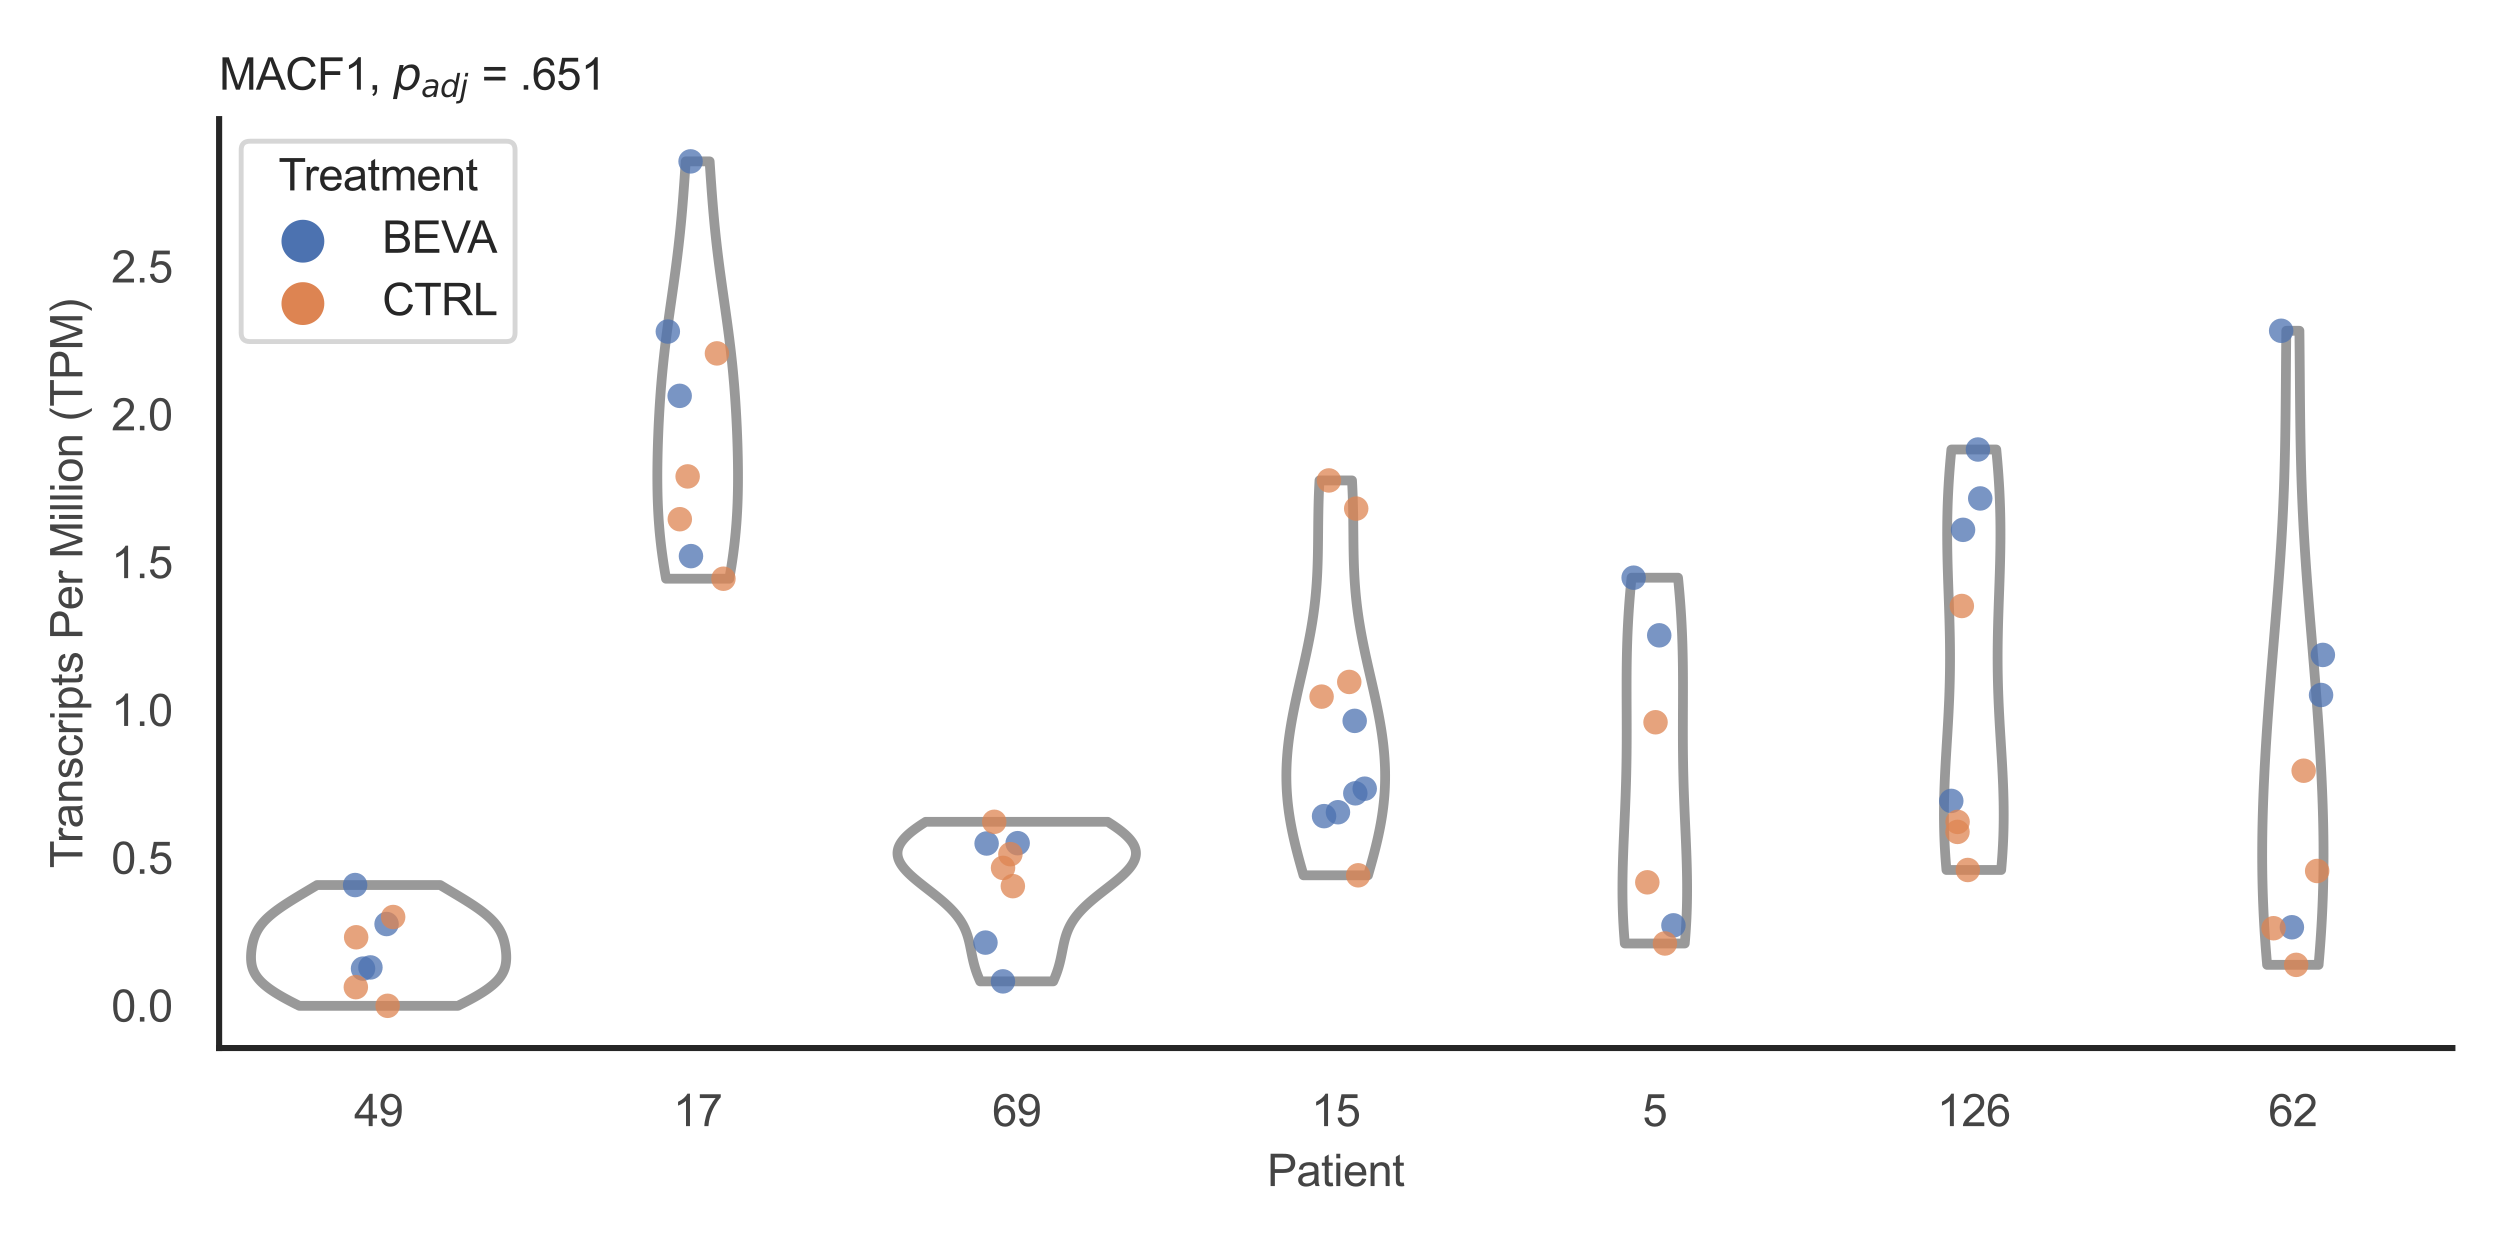 <?xml version="1.0" encoding="utf-8" standalone="no"?>
<!DOCTYPE svg PUBLIC "-//W3C//DTD SVG 1.1//EN"
  "http://www.w3.org/Graphics/SVG/1.1/DTD/svg11.dtd">
<svg xmlns:xlink="http://www.w3.org/1999/xlink" width="510.236pt" height="255.118pt" viewBox="0 0 510.236 255.118" xmlns="http://www.w3.org/2000/svg" version="1.1">
 <defs>
  <style type="text/css">*{stroke-linejoin: round; stroke-linecap: butt}</style>
 </defs>
 <g id="figure_1">
  <g id="patch_1">
   <path d="M 0 255.118 
L 510.236 255.118 
L 510.236 0 
L 0 0 
z
" style="fill: #ffffff"/>
  </g>
  <g id="axes_1">
   <g id="patch_2">
    <path d="M 44.72 213.898 
L 500.516 213.898 
L 500.516 24.32 
L 44.72 24.32 
z
" style="fill: #ffffff"/>
   </g>
   <g id="matplotlib.axis_1">
    <g id="xtick_1">
     <g id="text_1">
      <!-- 49 -->
      <g style="fill: #444444" transform="translate(72.272 229.84)scale(0.09 -0.09)">
       <defs>
        <path id="ArialMT-34" d="M 2069 0 
L 2069 1097 
L 81 1097 
L 81 1613 
L 2172 4581 
L 2631 4581 
L 2631 1613 
L 3250 1613 
L 3250 1097 
L 2631 1097 
L 2631 0 
L 2069 0 
z
M 2069 1613 
L 2069 3678 
L 634 1613 
L 2069 1613 
z
" transform="scale(0.016)"/>
        <path id="ArialMT-39" d="M 350 1059 
L 891 1109 
Q 959 728 1153 556 
Q 1347 384 1650 384 
Q 1909 384 2104 503 
Q 2300 622 2425 820 
Q 2550 1019 2634 1356 
Q 2719 1694 2719 2044 
Q 2719 2081 2716 2156 
Q 2547 1888 2255 1720 
Q 1963 1553 1622 1553 
Q 1053 1553 659 1965 
Q 266 2378 266 3053 
Q 266 3750 677 4175 
Q 1088 4600 1706 4600 
Q 2153 4600 2523 4359 
Q 2894 4119 3086 3673 
Q 3278 3228 3278 2384 
Q 3278 1506 3087 986 
Q 2897 466 2520 194 
Q 2144 -78 1638 -78 
Q 1100 -78 759 220 
Q 419 519 350 1059 
z
M 2653 3081 
Q 2653 3566 2395 3850 
Q 2138 4134 1775 4134 
Q 1400 4134 1122 3828 
Q 844 3522 844 3034 
Q 844 2597 1108 2323 
Q 1372 2050 1759 2050 
Q 2150 2050 2401 2323 
Q 2653 2597 2653 3081 
z
" transform="scale(0.016)"/>
       </defs>
       <use xlink:href="#ArialMT-34"/>
       <use xlink:href="#ArialMT-39" x="55.615"/>
      </g>
     </g>
    </g>
    <g id="xtick_2">
     <g id="text_2">
      <!-- 17 -->
      <g style="fill: #444444" transform="translate(137.386 229.84)scale(0.09 -0.09)">
       <defs>
        <path id="ArialMT-31" d="M 2384 0 
L 1822 0 
L 1822 3584 
Q 1619 3391 1289 3197 
Q 959 3003 697 2906 
L 697 3450 
Q 1169 3672 1522 3987 
Q 1875 4303 2022 4600 
L 2384 4600 
L 2384 0 
z
" transform="scale(0.016)"/>
        <path id="ArialMT-37" d="M 303 3981 
L 303 4522 
L 3269 4522 
L 3269 4084 
Q 2831 3619 2401 2847 
Q 1972 2075 1738 1259 
Q 1569 684 1522 0 
L 944 0 
Q 953 541 1156 1306 
Q 1359 2072 1739 2783 
Q 2119 3494 2547 3981 
L 303 3981 
z
" transform="scale(0.016)"/>
       </defs>
       <use xlink:href="#ArialMT-31"/>
       <use xlink:href="#ArialMT-37" x="55.615"/>
      </g>
     </g>
    </g>
    <g id="xtick_3">
     <g id="text_3">
      <!-- 69 -->
      <g style="fill: #444444" transform="translate(202.5 229.84)scale(0.09 -0.09)">
       <defs>
        <path id="ArialMT-36" d="M 3184 3459 
L 2625 3416 
Q 2550 3747 2413 3897 
Q 2184 4138 1850 4138 
Q 1581 4138 1378 3988 
Q 1113 3794 959 3422 
Q 806 3050 800 2363 
Q 1003 2672 1297 2822 
Q 1591 2972 1913 2972 
Q 2475 2972 2870 2558 
Q 3266 2144 3266 1488 
Q 3266 1056 3080 686 
Q 2894 316 2569 119 
Q 2244 -78 1831 -78 
Q 1128 -78 684 439 
Q 241 956 241 2144 
Q 241 3472 731 4075 
Q 1159 4600 1884 4600 
Q 2425 4600 2770 4297 
Q 3116 3994 3184 3459 
z
M 888 1484 
Q 888 1194 1011 928 
Q 1134 663 1356 523 
Q 1578 384 1822 384 
Q 2178 384 2434 671 
Q 2691 959 2691 1453 
Q 2691 1928 2437 2201 
Q 2184 2475 1800 2475 
Q 1419 2475 1153 2201 
Q 888 1928 888 1484 
z
" transform="scale(0.016)"/>
       </defs>
       <use xlink:href="#ArialMT-36"/>
       <use xlink:href="#ArialMT-39" x="55.615"/>
      </g>
     </g>
    </g>
    <g id="xtick_4">
     <g id="text_4">
      <!-- 15 -->
      <g style="fill: #444444" transform="translate(267.613 229.84)scale(0.09 -0.09)">
       <defs>
        <path id="ArialMT-35" d="M 266 1200 
L 856 1250 
Q 922 819 1161 601 
Q 1400 384 1738 384 
Q 2144 384 2425 690 
Q 2706 997 2706 1503 
Q 2706 1984 2436 2262 
Q 2166 2541 1728 2541 
Q 1456 2541 1237 2417 
Q 1019 2294 894 2097 
L 366 2166 
L 809 4519 
L 3088 4519 
L 3088 3981 
L 1259 3981 
L 1013 2750 
Q 1425 3038 1878 3038 
Q 2478 3038 2890 2622 
Q 3303 2206 3303 1553 
Q 3303 931 2941 478 
Q 2500 -78 1738 -78 
Q 1113 -78 717 272 
Q 322 622 266 1200 
z
" transform="scale(0.016)"/>
       </defs>
       <use xlink:href="#ArialMT-31"/>
       <use xlink:href="#ArialMT-35" x="55.615"/>
      </g>
     </g>
    </g>
    <g id="xtick_5">
     <g id="text_5">
      <!-- 5 -->
      <g style="fill: #444444" transform="translate(335.229 229.84)scale(0.09 -0.09)">
       <use xlink:href="#ArialMT-35"/>
      </g>
     </g>
    </g>
    <g id="xtick_6">
     <g id="text_6">
      <!-- 126 -->
      <g style="fill: #444444" transform="translate(395.338 229.84)scale(0.09 -0.09)">
       <defs>
        <path id="ArialMT-32" d="M 3222 541 
L 3222 0 
L 194 0 
Q 188 203 259 391 
Q 375 700 629 1000 
Q 884 1300 1366 1694 
Q 2113 2306 2375 2664 
Q 2638 3022 2638 3341 
Q 2638 3675 2398 3904 
Q 2159 4134 1775 4134 
Q 1369 4134 1125 3890 
Q 881 3647 878 3216 
L 300 3275 
Q 359 3922 746 4261 
Q 1134 4600 1788 4600 
Q 2447 4600 2831 4234 
Q 3216 3869 3216 3328 
Q 3216 3053 3103 2787 
Q 2991 2522 2730 2228 
Q 2469 1934 1863 1422 
Q 1356 997 1212 845 
Q 1069 694 975 541 
L 3222 541 
z
" transform="scale(0.016)"/>
       </defs>
       <use xlink:href="#ArialMT-31"/>
       <use xlink:href="#ArialMT-32" x="55.615"/>
       <use xlink:href="#ArialMT-36" x="111.23"/>
      </g>
     </g>
    </g>
    <g id="xtick_7">
     <g id="text_7">
      <!-- 62 -->
      <g style="fill: #444444" transform="translate(462.955 229.84)scale(0.09 -0.09)">
       <use xlink:href="#ArialMT-36"/>
       <use xlink:href="#ArialMT-32" x="55.615"/>
      </g>
     </g>
    </g>
    <g id="text_8">
     <!-- Patient -->
     <g style="fill: #444444" transform="translate(258.609 242.071)scale(0.09 -0.09)">
      <defs>
       <path id="ArialMT-50" d="M 494 0 
L 494 4581 
L 2222 4581 
Q 2678 4581 2919 4538 
Q 3256 4481 3484 4323 
Q 3713 4166 3852 3881 
Q 3991 3597 3991 3256 
Q 3991 2672 3619 2267 
Q 3247 1863 2275 1863 
L 1100 1863 
L 1100 0 
L 494 0 
z
M 1100 2403 
L 2284 2403 
Q 2872 2403 3119 2622 
Q 3366 2841 3366 3238 
Q 3366 3525 3220 3729 
Q 3075 3934 2838 4000 
Q 2684 4041 2272 4041 
L 1100 4041 
L 1100 2403 
z
" transform="scale(0.016)"/>
       <path id="ArialMT-61" d="M 2588 409 
Q 2275 144 1986 34 
Q 1697 -75 1366 -75 
Q 819 -75 525 192 
Q 231 459 231 875 
Q 231 1119 342 1320 
Q 453 1522 633 1644 
Q 813 1766 1038 1828 
Q 1203 1872 1538 1913 
Q 2219 1994 2541 2106 
Q 2544 2222 2544 2253 
Q 2544 2597 2384 2738 
Q 2169 2928 1744 2928 
Q 1347 2928 1158 2789 
Q 969 2650 878 2297 
L 328 2372 
Q 403 2725 575 2942 
Q 747 3159 1072 3276 
Q 1397 3394 1825 3394 
Q 2250 3394 2515 3294 
Q 2781 3194 2906 3042 
Q 3031 2891 3081 2659 
Q 3109 2516 3109 2141 
L 3109 1391 
Q 3109 606 3145 398 
Q 3181 191 3288 0 
L 2700 0 
Q 2613 175 2588 409 
z
M 2541 1666 
Q 2234 1541 1622 1453 
Q 1275 1403 1131 1340 
Q 988 1278 909 1158 
Q 831 1038 831 891 
Q 831 666 1001 516 
Q 1172 366 1500 366 
Q 1825 366 2078 508 
Q 2331 650 2450 897 
Q 2541 1088 2541 1459 
L 2541 1666 
z
" transform="scale(0.016)"/>
       <path id="ArialMT-74" d="M 1650 503 
L 1731 6 
Q 1494 -44 1306 -44 
Q 1000 -44 831 53 
Q 663 150 594 308 
Q 525 466 525 972 
L 525 2881 
L 113 2881 
L 113 3319 
L 525 3319 
L 525 4141 
L 1084 4478 
L 1084 3319 
L 1650 3319 
L 1650 2881 
L 1084 2881 
L 1084 941 
Q 1084 700 1114 631 
Q 1144 563 1211 522 
Q 1278 481 1403 481 
Q 1497 481 1650 503 
z
" transform="scale(0.016)"/>
       <path id="ArialMT-69" d="M 425 3934 
L 425 4581 
L 988 4581 
L 988 3934 
L 425 3934 
z
M 425 0 
L 425 3319 
L 988 3319 
L 988 0 
L 425 0 
z
" transform="scale(0.016)"/>
       <path id="ArialMT-65" d="M 2694 1069 
L 3275 997 
Q 3138 488 2766 206 
Q 2394 -75 1816 -75 
Q 1088 -75 661 373 
Q 234 822 234 1631 
Q 234 2469 665 2931 
Q 1097 3394 1784 3394 
Q 2450 3394 2872 2941 
Q 3294 2488 3294 1666 
Q 3294 1616 3291 1516 
L 816 1516 
Q 847 969 1125 678 
Q 1403 388 1819 388 
Q 2128 388 2347 550 
Q 2566 713 2694 1069 
z
M 847 1978 
L 2700 1978 
Q 2663 2397 2488 2606 
Q 2219 2931 1791 2931 
Q 1403 2931 1139 2672 
Q 875 2413 847 1978 
z
" transform="scale(0.016)"/>
       <path id="ArialMT-6e" d="M 422 0 
L 422 3319 
L 928 3319 
L 928 2847 
Q 1294 3394 1984 3394 
Q 2284 3394 2536 3286 
Q 2788 3178 2913 3003 
Q 3038 2828 3088 2588 
Q 3119 2431 3119 2041 
L 3119 0 
L 2556 0 
L 2556 2019 
Q 2556 2363 2490 2533 
Q 2425 2703 2258 2804 
Q 2091 2906 1866 2906 
Q 1506 2906 1245 2678 
Q 984 2450 984 1813 
L 984 0 
L 422 0 
z
" transform="scale(0.016)"/>
      </defs>
      <use xlink:href="#ArialMT-50"/>
      <use xlink:href="#ArialMT-61" x="66.699"/>
      <use xlink:href="#ArialMT-74" x="122.314"/>
      <use xlink:href="#ArialMT-69" x="150.098"/>
      <use xlink:href="#ArialMT-65" x="172.314"/>
      <use xlink:href="#ArialMT-6e" x="227.93"/>
      <use xlink:href="#ArialMT-74" x="283.545"/>
     </g>
    </g>
   </g>
   <g id="matplotlib.axis_2">
    <g id="ytick_1">
     <g id="text_9">
      <!-- 0.0 -->
      <g style="fill: #444444" transform="translate(22.71 208.502)scale(0.09 -0.09)">
       <defs>
        <path id="ArialMT-30" d="M 266 2259 
Q 266 3072 433 3567 
Q 600 4063 929 4331 
Q 1259 4600 1759 4600 
Q 2128 4600 2406 4451 
Q 2684 4303 2865 4023 
Q 3047 3744 3150 3342 
Q 3253 2941 3253 2259 
Q 3253 1453 3087 958 
Q 2922 463 2592 192 
Q 2263 -78 1759 -78 
Q 1097 -78 719 397 
Q 266 969 266 2259 
z
M 844 2259 
Q 844 1131 1108 757 
Q 1372 384 1759 384 
Q 2147 384 2411 759 
Q 2675 1134 2675 2259 
Q 2675 3391 2411 3762 
Q 2147 4134 1753 4134 
Q 1366 4134 1134 3806 
Q 844 3388 844 2259 
z
" transform="scale(0.016)"/>
        <path id="ArialMT-2e" d="M 581 0 
L 581 641 
L 1222 641 
L 1222 0 
L 581 0 
z
" transform="scale(0.016)"/>
       </defs>
       <use xlink:href="#ArialMT-30"/>
       <use xlink:href="#ArialMT-2e" x="55.615"/>
       <use xlink:href="#ArialMT-30" x="83.398"/>
      </g>
     </g>
    </g>
    <g id="ytick_2">
     <g id="text_10">
      <!-- 0.5 -->
      <g style="fill: #444444" transform="translate(22.71 178.333)scale(0.09 -0.09)">
       <use xlink:href="#ArialMT-30"/>
       <use xlink:href="#ArialMT-2e" x="55.615"/>
       <use xlink:href="#ArialMT-35" x="83.398"/>
      </g>
     </g>
    </g>
    <g id="ytick_3">
     <g id="text_11">
      <!-- 1.0 -->
      <g style="fill: #444444" transform="translate(22.71 148.163)scale(0.09 -0.09)">
       <use xlink:href="#ArialMT-31"/>
       <use xlink:href="#ArialMT-2e" x="55.615"/>
       <use xlink:href="#ArialMT-30" x="83.398"/>
      </g>
     </g>
    </g>
    <g id="ytick_4">
     <g id="text_12">
      <!-- 1.5 -->
      <g style="fill: #444444" transform="translate(22.71 117.994)scale(0.09 -0.09)">
       <use xlink:href="#ArialMT-31"/>
       <use xlink:href="#ArialMT-2e" x="55.615"/>
       <use xlink:href="#ArialMT-35" x="83.398"/>
      </g>
     </g>
    </g>
    <g id="ytick_5">
     <g id="text_13">
      <!-- 2.0 -->
      <g style="fill: #444444" transform="translate(22.71 87.824)scale(0.09 -0.09)">
       <use xlink:href="#ArialMT-32"/>
       <use xlink:href="#ArialMT-2e" x="55.615"/>
       <use xlink:href="#ArialMT-30" x="83.398"/>
      </g>
     </g>
    </g>
    <g id="ytick_6">
     <g id="text_14">
      <!-- 2.5 -->
      <g style="fill: #444444" transform="translate(22.71 57.655)scale(0.09 -0.09)">
       <use xlink:href="#ArialMT-32"/>
       <use xlink:href="#ArialMT-2e" x="55.615"/>
       <use xlink:href="#ArialMT-35" x="83.398"/>
      </g>
     </g>
    </g>
    <g id="text_15">
     <!-- Transcripts Per Million (TPM) -->
     <g style="fill: #444444" transform="translate(16.816 177.194)rotate(-90)scale(0.09 -0.09)">
      <defs>
       <path id="ArialMT-54" d="M 1659 0 
L 1659 4041 
L 150 4041 
L 150 4581 
L 3781 4581 
L 3781 4041 
L 2266 4041 
L 2266 0 
L 1659 0 
z
" transform="scale(0.016)"/>
       <path id="ArialMT-72" d="M 416 0 
L 416 3319 
L 922 3319 
L 922 2816 
Q 1116 3169 1280 3281 
Q 1444 3394 1641 3394 
Q 1925 3394 2219 3213 
L 2025 2691 
Q 1819 2813 1613 2813 
Q 1428 2813 1281 2702 
Q 1134 2591 1072 2394 
Q 978 2094 978 1738 
L 978 0 
L 416 0 
z
" transform="scale(0.016)"/>
       <path id="ArialMT-73" d="M 197 991 
L 753 1078 
Q 800 744 1014 566 
Q 1228 388 1613 388 
Q 2000 388 2187 545 
Q 2375 703 2375 916 
Q 2375 1106 2209 1216 
Q 2094 1291 1634 1406 
Q 1016 1563 777 1677 
Q 538 1791 414 1992 
Q 291 2194 291 2438 
Q 291 2659 392 2848 
Q 494 3038 669 3163 
Q 800 3259 1026 3326 
Q 1253 3394 1513 3394 
Q 1903 3394 2198 3281 
Q 2494 3169 2634 2976 
Q 2775 2784 2828 2463 
L 2278 2388 
Q 2241 2644 2061 2787 
Q 1881 2931 1553 2931 
Q 1166 2931 1000 2803 
Q 834 2675 834 2503 
Q 834 2394 903 2306 
Q 972 2216 1119 2156 
Q 1203 2125 1616 2013 
Q 2213 1853 2448 1751 
Q 2684 1650 2818 1456 
Q 2953 1263 2953 975 
Q 2953 694 2789 445 
Q 2625 197 2315 61 
Q 2006 -75 1616 -75 
Q 969 -75 630 194 
Q 291 463 197 991 
z
" transform="scale(0.016)"/>
       <path id="ArialMT-63" d="M 2588 1216 
L 3141 1144 
Q 3050 572 2676 248 
Q 2303 -75 1759 -75 
Q 1078 -75 664 370 
Q 250 816 250 1647 
Q 250 2184 428 2587 
Q 606 2991 970 3192 
Q 1334 3394 1763 3394 
Q 2303 3394 2647 3120 
Q 2991 2847 3088 2344 
L 2541 2259 
Q 2463 2594 2264 2762 
Q 2066 2931 1784 2931 
Q 1359 2931 1093 2626 
Q 828 2322 828 1663 
Q 828 994 1084 691 
Q 1341 388 1753 388 
Q 2084 388 2306 591 
Q 2528 794 2588 1216 
z
" transform="scale(0.016)"/>
       <path id="ArialMT-70" d="M 422 -1272 
L 422 3319 
L 934 3319 
L 934 2888 
Q 1116 3141 1344 3267 
Q 1572 3394 1897 3394 
Q 2322 3394 2647 3175 
Q 2972 2956 3137 2557 
Q 3303 2159 3303 1684 
Q 3303 1175 3120 767 
Q 2938 359 2589 142 
Q 2241 -75 1856 -75 
Q 1575 -75 1351 44 
Q 1128 163 984 344 
L 984 -1272 
L 422 -1272 
z
M 931 1641 
Q 931 1000 1190 694 
Q 1450 388 1819 388 
Q 2194 388 2461 705 
Q 2728 1022 2728 1688 
Q 2728 2322 2467 2637 
Q 2206 2953 1844 2953 
Q 1484 2953 1207 2617 
Q 931 2281 931 1641 
z
" transform="scale(0.016)"/>
       <path id="ArialMT-20" transform="scale(0.016)"/>
       <path id="ArialMT-4d" d="M 475 0 
L 475 4581 
L 1388 4581 
L 2472 1338 
Q 2622 884 2691 659 
Q 2769 909 2934 1394 
L 4031 4581 
L 4847 4581 
L 4847 0 
L 4263 0 
L 4263 3834 
L 2931 0 
L 2384 0 
L 1059 3900 
L 1059 0 
L 475 0 
z
" transform="scale(0.016)"/>
       <path id="ArialMT-6c" d="M 409 0 
L 409 4581 
L 972 4581 
L 972 0 
L 409 0 
z
" transform="scale(0.016)"/>
       <path id="ArialMT-6f" d="M 213 1659 
Q 213 2581 725 3025 
Q 1153 3394 1769 3394 
Q 2453 3394 2887 2945 
Q 3322 2497 3322 1706 
Q 3322 1066 3130 698 
Q 2938 331 2570 128 
Q 2203 -75 1769 -75 
Q 1072 -75 642 372 
Q 213 819 213 1659 
z
M 791 1659 
Q 791 1022 1069 705 
Q 1347 388 1769 388 
Q 2188 388 2466 706 
Q 2744 1025 2744 1678 
Q 2744 2294 2464 2611 
Q 2184 2928 1769 2928 
Q 1347 2928 1069 2612 
Q 791 2297 791 1659 
z
" transform="scale(0.016)"/>
       <path id="ArialMT-28" d="M 1497 -1347 
Q 1031 -759 709 28 
Q 388 816 388 1659 
Q 388 2403 628 3084 
Q 909 3875 1497 4659 
L 1900 4659 
Q 1522 4009 1400 3731 
Q 1209 3300 1100 2831 
Q 966 2247 966 1656 
Q 966 153 1900 -1347 
L 1497 -1347 
z
" transform="scale(0.016)"/>
       <path id="ArialMT-29" d="M 791 -1347 
L 388 -1347 
Q 1322 153 1322 1656 
Q 1322 2244 1188 2822 
Q 1081 3291 891 3722 
Q 769 4003 388 4659 
L 791 4659 
Q 1378 3875 1659 3084 
Q 1900 2403 1900 1659 
Q 1900 816 1576 28 
Q 1253 -759 791 -1347 
z
" transform="scale(0.016)"/>
      </defs>
      <use xlink:href="#ArialMT-54"/>
      <use xlink:href="#ArialMT-72" x="57.334"/>
      <use xlink:href="#ArialMT-61" x="90.635"/>
      <use xlink:href="#ArialMT-6e" x="146.25"/>
      <use xlink:href="#ArialMT-73" x="201.865"/>
      <use xlink:href="#ArialMT-63" x="251.865"/>
      <use xlink:href="#ArialMT-72" x="301.865"/>
      <use xlink:href="#ArialMT-69" x="335.166"/>
      <use xlink:href="#ArialMT-70" x="357.383"/>
      <use xlink:href="#ArialMT-74" x="412.998"/>
      <use xlink:href="#ArialMT-73" x="440.781"/>
      <use xlink:href="#ArialMT-20" x="490.781"/>
      <use xlink:href="#ArialMT-50" x="518.564"/>
      <use xlink:href="#ArialMT-65" x="585.264"/>
      <use xlink:href="#ArialMT-72" x="640.879"/>
      <use xlink:href="#ArialMT-20" x="674.18"/>
      <use xlink:href="#ArialMT-4d" x="701.963"/>
      <use xlink:href="#ArialMT-69" x="785.264"/>
      <use xlink:href="#ArialMT-6c" x="807.48"/>
      <use xlink:href="#ArialMT-6c" x="829.697"/>
      <use xlink:href="#ArialMT-69" x="851.914"/>
      <use xlink:href="#ArialMT-6f" x="874.131"/>
      <use xlink:href="#ArialMT-6e" x="929.746"/>
      <use xlink:href="#ArialMT-20" x="985.361"/>
      <use xlink:href="#ArialMT-28" x="1013.145"/>
      <use xlink:href="#ArialMT-54" x="1046.445"/>
      <use xlink:href="#ArialMT-50" x="1107.529"/>
      <use xlink:href="#ArialMT-4d" x="1174.229"/>
      <use xlink:href="#ArialMT-29" x="1257.529"/>
     </g>
    </g>
   </g>
   <g id="PolyCollection_1">
    <defs>
     <path id="m56b86fa7a8" d="M 93.463 -49.837 
L 61.091 -49.837 
L 60.593 -50.086 
L 60.102 -50.335 
L 59.616 -50.584 
L 59.139 -50.833 
L 58.67 -51.082 
L 58.211 -51.331 
L 57.762 -51.58 
L 57.326 -51.829 
L 56.901 -52.078 
L 56.49 -52.327 
L 56.092 -52.576 
L 55.71 -52.825 
L 55.342 -53.074 
L 54.99 -53.323 
L 54.654 -53.572 
L 54.335 -53.821 
L 54.033 -54.07 
L 53.748 -54.319 
L 53.479 -54.567 
L 53.228 -54.816 
L 52.994 -55.065 
L 52.777 -55.314 
L 52.577 -55.563 
L 52.393 -55.812 
L 52.225 -56.061 
L 52.073 -56.31 
L 51.936 -56.559 
L 51.814 -56.808 
L 51.705 -57.057 
L 51.61 -57.306 
L 51.527 -57.555 
L 51.456 -57.804 
L 51.397 -58.053 
L 51.348 -58.302 
L 51.308 -58.551 
L 51.277 -58.8 
L 51.255 -59.049 
L 51.24 -59.298 
L 51.233 -59.547 
L 51.231 -59.796 
L 51.236 -60.045 
L 51.246 -60.294 
L 51.261 -60.543 
L 51.281 -60.792 
L 51.306 -61.04 
L 51.335 -61.289 
L 51.368 -61.538 
L 51.406 -61.787 
L 51.448 -62.036 
L 51.495 -62.285 
L 51.547 -62.534 
L 51.604 -62.783 
L 51.666 -63.032 
L 51.735 -63.281 
L 51.81 -63.53 
L 51.893 -63.779 
L 51.983 -64.028 
L 52.081 -64.277 
L 52.188 -64.526 
L 52.304 -64.775 
L 52.43 -65.024 
L 52.566 -65.273 
L 52.713 -65.522 
L 52.872 -65.771 
L 53.042 -66.02 
L 53.224 -66.269 
L 53.419 -66.518 
L 53.626 -66.767 
L 53.846 -67.016 
L 54.079 -67.265 
L 54.324 -67.514 
L 54.582 -67.762 
L 54.853 -68.011 
L 55.136 -68.26 
L 55.432 -68.509 
L 55.739 -68.758 
L 56.057 -69.007 
L 56.386 -69.256 
L 56.726 -69.505 
L 57.075 -69.754 
L 57.433 -70.003 
L 57.8 -70.252 
L 58.175 -70.501 
L 58.557 -70.75 
L 58.946 -70.999 
L 59.34 -71.248 
L 59.74 -71.497 
L 60.144 -71.746 
L 60.552 -71.995 
L 60.964 -72.244 
L 61.378 -72.493 
L 61.793 -72.742 
L 62.211 -72.991 
L 62.628 -73.24 
L 63.047 -73.489 
L 63.464 -73.738 
L 63.881 -73.987 
L 64.297 -74.235 
L 64.711 -74.484 
L 89.843 -74.484 
L 89.843 -74.484 
L 90.257 -74.235 
L 90.672 -73.987 
L 91.089 -73.738 
L 91.507 -73.489 
L 91.925 -73.24 
L 92.343 -72.991 
L 92.76 -72.742 
L 93.176 -72.493 
L 93.59 -72.244 
L 94.001 -71.995 
L 94.41 -71.746 
L 94.814 -71.497 
L 95.214 -71.248 
L 95.608 -70.999 
L 95.997 -70.75 
L 96.379 -70.501 
L 96.754 -70.252 
L 97.121 -70.003 
L 97.479 -69.754 
L 97.828 -69.505 
L 98.168 -69.256 
L 98.497 -69.007 
L 98.815 -68.758 
L 99.122 -68.509 
L 99.417 -68.26 
L 99.7 -68.011 
L 99.971 -67.762 
L 100.229 -67.514 
L 100.475 -67.265 
L 100.708 -67.016 
L 100.928 -66.767 
L 101.135 -66.518 
L 101.33 -66.269 
L 101.512 -66.02 
L 101.682 -65.771 
L 101.841 -65.522 
L 101.988 -65.273 
L 102.124 -65.024 
L 102.25 -64.775 
L 102.366 -64.526 
L 102.473 -64.277 
L 102.571 -64.028 
L 102.661 -63.779 
L 102.743 -63.53 
L 102.819 -63.281 
L 102.887 -63.032 
L 102.95 -62.783 
L 103.007 -62.534 
L 103.059 -62.285 
L 103.106 -62.036 
L 103.148 -61.787 
L 103.186 -61.538 
L 103.219 -61.289 
L 103.248 -61.04 
L 103.273 -60.792 
L 103.293 -60.543 
L 103.308 -60.294 
L 103.318 -60.045 
L 103.322 -59.796 
L 103.321 -59.547 
L 103.313 -59.298 
L 103.299 -59.049 
L 103.276 -58.8 
L 103.246 -58.551 
L 103.206 -58.302 
L 103.157 -58.053 
L 103.097 -57.804 
L 103.027 -57.555 
L 102.944 -57.306 
L 102.849 -57.057 
L 102.74 -56.808 
L 102.618 -56.559 
L 102.481 -56.31 
L 102.328 -56.061 
L 102.161 -55.812 
L 101.977 -55.563 
L 101.777 -55.314 
L 101.56 -55.065 
L 101.326 -54.816 
L 101.074 -54.567 
L 100.806 -54.319 
L 100.521 -54.07 
L 100.218 -53.821 
L 99.899 -53.572 
L 99.564 -53.323 
L 99.212 -53.074 
L 98.844 -52.825 
L 98.461 -52.576 
L 98.064 -52.327 
L 97.653 -52.078 
L 97.228 -51.829 
L 96.791 -51.58 
L 96.343 -51.331 
L 95.884 -51.082 
L 95.415 -50.833 
L 94.937 -50.584 
L 94.452 -50.335 
L 93.96 -50.086 
L 93.463 -49.837 
z
" style="stroke: #999999; stroke-width: 2"/>
    </defs>
    <g clip-path="url(#p54faee1159)">
     <use xlink:href="#m56b86fa7a8" x="0" y="255.118" style="fill: #ffffff; stroke: #999999; stroke-width: 2"/>
    </g>
   </g>
   <g id="PolyCollection_2">
    <defs>
     <path id="m70812ad6e9" d="M 148.848 -137.003 
L 135.933 -137.003 
L 135.783 -137.864 
L 135.638 -138.724 
L 135.499 -139.584 
L 135.367 -140.445 
L 135.242 -141.305 
L 135.124 -142.166 
L 135.012 -143.026 
L 134.908 -143.886 
L 134.811 -144.747 
L 134.721 -145.607 
L 134.638 -146.467 
L 134.563 -147.328 
L 134.495 -148.188 
L 134.433 -149.049 
L 134.379 -149.909 
L 134.331 -150.769 
L 134.29 -151.63 
L 134.254 -152.49 
L 134.225 -153.351 
L 134.202 -154.211 
L 134.184 -155.071 
L 134.171 -155.932 
L 134.163 -156.792 
L 134.159 -157.652 
L 134.16 -158.513 
L 134.166 -159.373 
L 134.175 -160.234 
L 134.188 -161.094 
L 134.204 -161.954 
L 134.224 -162.815 
L 134.247 -163.675 
L 134.273 -164.535 
L 134.302 -165.396 
L 134.334 -166.256 
L 134.369 -167.117 
L 134.406 -167.977 
L 134.447 -168.837 
L 134.491 -169.698 
L 134.537 -170.558 
L 134.587 -171.419 
L 134.639 -172.279 
L 134.695 -173.139 
L 134.754 -174 
L 134.816 -174.86 
L 134.882 -175.72 
L 134.951 -176.581 
L 135.024 -177.441 
L 135.1 -178.302 
L 135.18 -179.162 
L 135.264 -180.022 
L 135.351 -180.883 
L 135.441 -181.743 
L 135.536 -182.603 
L 135.633 -183.464 
L 135.735 -184.324 
L 135.839 -185.185 
L 135.946 -186.045 
L 136.056 -186.905 
L 136.169 -187.766 
L 136.284 -188.626 
L 136.401 -189.486 
L 136.52 -190.347 
L 136.64 -191.207 
L 136.761 -192.068 
L 136.883 -192.928 
L 137.006 -193.788 
L 137.129 -194.649 
L 137.251 -195.509 
L 137.373 -196.37 
L 137.494 -197.23 
L 137.613 -198.09 
L 137.731 -198.951 
L 137.848 -199.811 
L 137.962 -200.671 
L 138.073 -201.532 
L 138.183 -202.392 
L 138.289 -203.253 
L 138.392 -204.113 
L 138.493 -204.973 
L 138.59 -205.834 
L 138.685 -206.694 
L 138.776 -207.554 
L 138.864 -208.415 
L 138.949 -209.275 
L 139.031 -210.136 
L 139.11 -210.996 
L 139.186 -211.856 
L 139.259 -212.717 
L 139.33 -213.577 
L 139.399 -214.438 
L 139.466 -215.298 
L 139.53 -216.158 
L 139.593 -217.019 
L 139.655 -217.879 
L 139.715 -218.739 
L 139.775 -219.6 
L 139.833 -220.46 
L 139.891 -221.321 
L 139.948 -222.181 
L 144.833 -222.181 
L 144.833 -222.181 
L 144.89 -221.321 
L 144.948 -220.46 
L 145.006 -219.6 
L 145.066 -218.739 
L 145.126 -217.879 
L 145.188 -217.019 
L 145.251 -216.158 
L 145.316 -215.298 
L 145.382 -214.438 
L 145.451 -213.577 
L 145.522 -212.717 
L 145.595 -211.856 
L 145.672 -210.996 
L 145.751 -210.136 
L 145.832 -209.275 
L 145.917 -208.415 
L 146.005 -207.554 
L 146.096 -206.694 
L 146.191 -205.834 
L 146.288 -204.973 
L 146.389 -204.113 
L 146.492 -203.253 
L 146.599 -202.392 
L 146.708 -201.532 
L 146.82 -200.671 
L 146.934 -199.811 
L 147.05 -198.951 
L 147.168 -198.09 
L 147.288 -197.23 
L 147.408 -196.37 
L 147.53 -195.509 
L 147.653 -194.649 
L 147.775 -193.788 
L 147.898 -192.928 
L 148.02 -192.068 
L 148.141 -191.207 
L 148.262 -190.347 
L 148.381 -189.486 
L 148.498 -188.626 
L 148.613 -187.766 
L 148.725 -186.905 
L 148.835 -186.045 
L 148.942 -185.185 
L 149.047 -184.324 
L 149.148 -183.464 
L 149.245 -182.603 
L 149.34 -181.743 
L 149.431 -180.883 
L 149.518 -180.022 
L 149.601 -179.162 
L 149.681 -178.302 
L 149.757 -177.441 
L 149.83 -176.581 
L 149.899 -175.72 
L 149.965 -174.86 
L 150.027 -174 
L 150.086 -173.139 
L 150.142 -172.279 
L 150.195 -171.419 
L 150.244 -170.558 
L 150.291 -169.698 
L 150.334 -168.837 
L 150.375 -167.977 
L 150.413 -167.117 
L 150.448 -166.256 
L 150.48 -165.396 
L 150.509 -164.535 
L 150.535 -163.675 
L 150.558 -162.815 
L 150.577 -161.954 
L 150.594 -161.094 
L 150.606 -160.234 
L 150.616 -159.373 
L 150.621 -158.513 
L 150.622 -157.652 
L 150.619 -156.792 
L 150.611 -155.932 
L 150.598 -155.071 
L 150.58 -154.211 
L 150.556 -153.351 
L 150.527 -152.49 
L 150.492 -151.63 
L 150.45 -150.769 
L 150.402 -149.909 
L 150.348 -149.049 
L 150.287 -148.188 
L 150.218 -147.328 
L 150.143 -146.467 
L 150.06 -145.607 
L 149.971 -144.747 
L 149.874 -143.886 
L 149.769 -143.026 
L 149.658 -142.166 
L 149.539 -141.305 
L 149.414 -140.445 
L 149.282 -139.584 
L 149.143 -138.724 
L 148.999 -137.864 
L 148.848 -137.003 
z
" style="stroke: #999999; stroke-width: 2"/>
    </defs>
    <g clip-path="url(#p54faee1159)">
     <use xlink:href="#m70812ad6e9" x="0" y="255.118" style="fill: #ffffff; stroke: #999999; stroke-width: 2"/>
    </g>
   </g>
   <g id="PolyCollection_3">
    <defs>
     <path id="m2d72188f20" d="M 214.959 -54.826 
L 200.05 -54.826 
L 199.904 -55.155 
L 199.763 -55.484 
L 199.629 -55.813 
L 199.5 -56.142 
L 199.378 -56.471 
L 199.262 -56.8 
L 199.152 -57.129 
L 199.048 -57.458 
L 198.949 -57.787 
L 198.856 -58.116 
L 198.768 -58.445 
L 198.685 -58.774 
L 198.606 -59.103 
L 198.531 -59.432 
L 198.459 -59.761 
L 198.39 -60.09 
L 198.322 -60.418 
L 198.257 -60.747 
L 198.191 -61.076 
L 198.126 -61.405 
L 198.06 -61.734 
L 197.992 -62.063 
L 197.921 -62.392 
L 197.846 -62.721 
L 197.768 -63.05 
L 197.683 -63.379 
L 197.593 -63.708 
L 197.495 -64.037 
L 197.39 -64.366 
L 197.275 -64.695 
L 197.151 -65.024 
L 197.016 -65.353 
L 196.87 -65.682 
L 196.712 -66.011 
L 196.541 -66.34 
L 196.357 -66.669 
L 196.159 -66.998 
L 195.947 -67.327 
L 195.72 -67.656 
L 195.479 -67.985 
L 195.223 -68.314 
L 194.952 -68.643 
L 194.666 -68.971 
L 194.365 -69.3 
L 194.05 -69.629 
L 193.721 -69.958 
L 193.378 -70.287 
L 193.023 -70.616 
L 192.656 -70.945 
L 192.277 -71.274 
L 191.888 -71.603 
L 191.49 -71.932 
L 191.085 -72.261 
L 190.672 -72.59 
L 190.255 -72.919 
L 189.834 -73.248 
L 189.411 -73.577 
L 188.988 -73.906 
L 188.566 -74.235 
L 188.147 -74.564 
L 187.733 -74.893 
L 187.326 -75.222 
L 186.928 -75.551 
L 186.54 -75.88 
L 186.165 -76.209 
L 185.804 -76.538 
L 185.46 -76.867 
L 185.133 -77.196 
L 184.826 -77.525 
L 184.541 -77.853 
L 184.279 -78.182 
L 184.041 -78.511 
L 183.83 -78.84 
L 183.645 -79.169 
L 183.49 -79.498 
L 183.364 -79.827 
L 183.269 -80.156 
L 183.205 -80.485 
L 183.173 -80.814 
L 183.174 -81.143 
L 183.208 -81.472 
L 183.274 -81.801 
L 183.374 -82.13 
L 183.508 -82.459 
L 183.673 -82.788 
L 183.871 -83.117 
L 184.101 -83.446 
L 184.362 -83.775 
L 184.653 -84.104 
L 184.973 -84.433 
L 185.321 -84.762 
L 185.695 -85.091 
L 186.095 -85.42 
L 186.519 -85.749 
L 186.964 -86.078 
L 187.431 -86.406 
L 187.916 -86.735 
L 188.418 -87.064 
L 188.936 -87.393 
L 226.073 -87.393 
L 226.073 -87.393 
L 226.59 -87.064 
L 227.093 -86.735 
L 227.578 -86.406 
L 228.044 -86.078 
L 228.49 -85.749 
L 228.914 -85.42 
L 229.313 -85.091 
L 229.688 -84.762 
L 230.036 -84.433 
L 230.356 -84.104 
L 230.647 -83.775 
L 230.907 -83.446 
L 231.137 -83.117 
L 231.335 -82.788 
L 231.501 -82.459 
L 231.634 -82.13 
L 231.734 -81.801 
L 231.801 -81.472 
L 231.835 -81.143 
L 231.836 -80.814 
L 231.804 -80.485 
L 231.74 -80.156 
L 231.645 -79.827 
L 231.519 -79.498 
L 231.363 -79.169 
L 231.179 -78.84 
L 230.968 -78.511 
L 230.73 -78.182 
L 230.468 -77.853 
L 230.183 -77.525 
L 229.876 -77.196 
L 229.549 -76.867 
L 229.205 -76.538 
L 228.844 -76.209 
L 228.469 -75.88 
L 228.081 -75.551 
L 227.683 -75.222 
L 227.276 -74.893 
L 226.862 -74.564 
L 226.443 -74.235 
L 226.021 -73.906 
L 225.598 -73.577 
L 225.175 -73.248 
L 224.754 -72.919 
L 224.336 -72.59 
L 223.924 -72.261 
L 223.518 -71.932 
L 223.12 -71.603 
L 222.732 -71.274 
L 222.353 -70.945 
L 221.986 -70.616 
L 221.63 -70.287 
L 221.288 -69.958 
L 220.959 -69.629 
L 220.644 -69.3 
L 220.343 -68.971 
L 220.057 -68.643 
L 219.786 -68.314 
L 219.53 -67.985 
L 219.288 -67.656 
L 219.062 -67.327 
L 218.85 -66.998 
L 218.652 -66.669 
L 218.468 -66.34 
L 218.297 -66.011 
L 218.139 -65.682 
L 217.993 -65.353 
L 217.858 -65.024 
L 217.734 -64.695 
L 217.619 -64.366 
L 217.513 -64.037 
L 217.416 -63.708 
L 217.325 -63.379 
L 217.241 -63.05 
L 217.162 -62.721 
L 217.088 -62.392 
L 217.017 -62.063 
L 216.949 -61.734 
L 216.883 -61.405 
L 216.817 -61.076 
L 216.752 -60.747 
L 216.686 -60.418 
L 216.619 -60.09 
L 216.55 -59.761 
L 216.478 -59.432 
L 216.403 -59.103 
L 216.324 -58.774 
L 216.241 -58.445 
L 216.153 -58.116 
L 216.06 -57.787 
L 215.961 -57.458 
L 215.857 -57.129 
L 215.747 -56.8 
L 215.631 -56.471 
L 215.508 -56.142 
L 215.38 -55.813 
L 215.246 -55.484 
L 215.105 -55.155 
L 214.959 -54.826 
z
" style="stroke: #999999; stroke-width: 2"/>
    </defs>
    <g clip-path="url(#p54faee1159)">
     <use xlink:href="#m2d72188f20" x="0" y="255.118" style="fill: #ffffff; stroke: #999999; stroke-width: 2"/>
    </g>
   </g>
   <g id="PolyCollection_4">
    <defs>
     <path id="m4006f7360d" d="M 279.197 -76.473 
L 266.039 -76.473 
L 265.804 -77.288 
L 265.573 -78.102 
L 265.345 -78.916 
L 265.121 -79.73 
L 264.903 -80.544 
L 264.691 -81.358 
L 264.485 -82.172 
L 264.287 -82.986 
L 264.097 -83.8 
L 263.915 -84.614 
L 263.743 -85.428 
L 263.58 -86.242 
L 263.428 -87.056 
L 263.287 -87.87 
L 263.158 -88.684 
L 263.039 -89.498 
L 262.933 -90.312 
L 262.839 -91.126 
L 262.758 -91.94 
L 262.69 -92.754 
L 262.634 -93.568 
L 262.591 -94.382 
L 262.561 -95.196 
L 262.544 -96.01 
L 262.539 -96.824 
L 262.547 -97.638 
L 262.568 -98.452 
L 262.601 -99.266 
L 262.646 -100.08 
L 262.702 -100.894 
L 262.77 -101.708 
L 262.849 -102.523 
L 262.939 -103.337 
L 263.039 -104.151 
L 263.148 -104.965 
L 263.267 -105.779 
L 263.395 -106.593 
L 263.53 -107.407 
L 263.674 -108.221 
L 263.824 -109.035 
L 263.981 -109.849 
L 264.144 -110.663 
L 264.312 -111.477 
L 264.485 -112.291 
L 264.661 -113.105 
L 264.841 -113.919 
L 265.024 -114.733 
L 265.208 -115.547 
L 265.394 -116.361 
L 265.581 -117.175 
L 265.767 -117.989 
L 265.952 -118.803 
L 266.136 -119.617 
L 266.318 -120.431 
L 266.497 -121.245 
L 266.673 -122.059 
L 266.844 -122.873 
L 267.011 -123.687 
L 267.173 -124.501 
L 267.33 -125.315 
L 267.48 -126.129 
L 267.623 -126.943 
L 267.76 -127.758 
L 267.89 -128.572 
L 268.012 -129.386 
L 268.127 -130.2 
L 268.234 -131.014 
L 268.333 -131.828 
L 268.424 -132.642 
L 268.507 -133.456 
L 268.582 -134.27 
L 268.65 -135.084 
L 268.711 -135.898 
L 268.764 -136.712 
L 268.811 -137.526 
L 268.851 -138.34 
L 268.886 -139.154 
L 268.915 -139.968 
L 268.939 -140.782 
L 268.96 -141.596 
L 268.976 -142.41 
L 268.989 -143.224 
L 269 -144.038 
L 269.009 -144.852 
L 269.017 -145.666 
L 269.024 -146.48 
L 269.031 -147.294 
L 269.039 -148.108 
L 269.048 -148.922 
L 269.059 -149.736 
L 269.072 -150.55 
L 269.087 -151.364 
L 269.106 -152.178 
L 269.128 -152.993 
L 269.154 -153.807 
L 269.185 -154.621 
L 269.219 -155.435 
L 269.258 -156.249 
L 269.302 -157.063 
L 275.935 -157.063 
L 275.935 -157.063 
L 275.978 -156.249 
L 276.017 -155.435 
L 276.052 -154.621 
L 276.082 -153.807 
L 276.108 -152.993 
L 276.13 -152.178 
L 276.149 -151.364 
L 276.165 -150.55 
L 276.178 -149.736 
L 276.188 -148.922 
L 276.197 -148.108 
L 276.205 -147.294 
L 276.212 -146.48 
L 276.22 -145.666 
L 276.227 -144.852 
L 276.236 -144.038 
L 276.247 -143.224 
L 276.26 -142.41 
L 276.277 -141.596 
L 276.297 -140.782 
L 276.321 -139.968 
L 276.35 -139.154 
L 276.385 -138.34 
L 276.425 -137.526 
L 276.472 -136.712 
L 276.526 -135.898 
L 276.586 -135.084 
L 276.654 -134.27 
L 276.729 -133.456 
L 276.813 -132.642 
L 276.904 -131.828 
L 277.003 -131.014 
L 277.109 -130.2 
L 277.224 -129.386 
L 277.346 -128.572 
L 277.476 -127.758 
L 277.613 -126.943 
L 277.756 -126.129 
L 277.907 -125.315 
L 278.063 -124.501 
L 278.225 -123.687 
L 278.392 -122.873 
L 278.564 -122.059 
L 278.739 -121.245 
L 278.918 -120.431 
L 279.1 -119.617 
L 279.284 -118.803 
L 279.469 -117.989 
L 279.656 -117.175 
L 279.842 -116.361 
L 280.028 -115.547 
L 280.212 -114.733 
L 280.395 -113.919 
L 280.575 -113.105 
L 280.751 -112.291 
L 280.924 -111.477 
L 281.092 -110.663 
L 281.255 -109.849 
L 281.412 -109.035 
L 281.562 -108.221 
L 281.706 -107.407 
L 281.842 -106.593 
L 281.969 -105.779 
L 282.088 -104.965 
L 282.197 -104.151 
L 282.297 -103.337 
L 282.387 -102.523 
L 282.466 -101.708 
L 282.534 -100.894 
L 282.59 -100.08 
L 282.635 -99.266 
L 282.668 -98.452 
L 282.689 -97.638 
L 282.697 -96.824 
L 282.693 -96.01 
L 282.675 -95.196 
L 282.645 -94.382 
L 282.602 -93.568 
L 282.547 -92.754 
L 282.478 -91.94 
L 282.397 -91.126 
L 282.303 -90.312 
L 282.197 -89.498 
L 282.079 -88.684 
L 281.949 -87.87 
L 281.808 -87.056 
L 281.656 -86.242 
L 281.493 -85.428 
L 281.321 -84.614 
L 281.14 -83.8 
L 280.949 -82.986 
L 280.751 -82.172 
L 280.545 -81.358 
L 280.333 -80.544 
L 280.115 -79.73 
L 279.891 -78.916 
L 279.663 -78.102 
L 279.432 -77.288 
L 279.197 -76.473 
z
" style="stroke: #999999; stroke-width: 2"/>
    </defs>
    <g clip-path="url(#p54faee1159)">
     <use xlink:href="#m4006f7360d" x="0" y="255.118" style="fill: #ffffff; stroke: #999999; stroke-width: 2"/>
    </g>
   </g>
   <g id="PolyCollection_5">
    <defs>
     <path id="m3b8cf56a5f" d="M 343.85 -62.558 
L 331.614 -62.558 
L 331.55 -63.312 
L 331.49 -64.067 
L 331.435 -64.821 
L 331.384 -65.575 
L 331.339 -66.329 
L 331.298 -67.083 
L 331.262 -67.837 
L 331.23 -68.591 
L 331.203 -69.345 
L 331.181 -70.099 
L 331.164 -70.854 
L 331.15 -71.608 
L 331.141 -72.362 
L 331.136 -73.116 
L 331.135 -73.87 
L 331.138 -74.624 
L 331.145 -75.378 
L 331.155 -76.132 
L 331.168 -76.886 
L 331.184 -77.641 
L 331.203 -78.395 
L 331.224 -79.149 
L 331.248 -79.903 
L 331.274 -80.657 
L 331.301 -81.411 
L 331.33 -82.165 
L 331.361 -82.919 
L 331.392 -83.673 
L 331.425 -84.428 
L 331.458 -85.182 
L 331.491 -85.936 
L 331.525 -86.69 
L 331.558 -87.444 
L 331.592 -88.198 
L 331.624 -88.952 
L 331.657 -89.706 
L 331.688 -90.46 
L 331.718 -91.215 
L 331.747 -91.969 
L 331.775 -92.723 
L 331.801 -93.477 
L 331.826 -94.231 
L 331.85 -94.985 
L 331.872 -95.739 
L 331.892 -96.493 
L 331.91 -97.247 
L 331.926 -98.002 
L 331.941 -98.756 
L 331.954 -99.51 
L 331.965 -100.264 
L 331.975 -101.018 
L 331.982 -101.772 
L 331.989 -102.526 
L 331.994 -103.28 
L 331.997 -104.034 
L 331.999 -104.788 
L 332 -105.543 
L 332 -106.297 
L 331.999 -107.051 
L 331.997 -107.805 
L 331.995 -108.559 
L 331.992 -109.313 
L 331.989 -110.067 
L 331.986 -110.821 
L 331.983 -111.575 
L 331.98 -112.33 
L 331.978 -113.084 
L 331.977 -113.838 
L 331.976 -114.592 
L 331.976 -115.346 
L 331.978 -116.1 
L 331.98 -116.854 
L 331.985 -117.608 
L 331.991 -118.362 
L 331.998 -119.117 
L 332.008 -119.871 
L 332.02 -120.625 
L 332.034 -121.379 
L 332.051 -122.133 
L 332.07 -122.887 
L 332.092 -123.641 
L 332.117 -124.395 
L 332.144 -125.149 
L 332.174 -125.904 
L 332.207 -126.658 
L 332.244 -127.412 
L 332.283 -128.166 
L 332.325 -128.92 
L 332.371 -129.674 
L 332.419 -130.428 
L 332.471 -131.182 
L 332.525 -131.936 
L 332.583 -132.691 
L 332.644 -133.445 
L 332.707 -134.199 
L 332.774 -134.953 
L 332.843 -135.707 
L 332.915 -136.461 
L 332.989 -137.215 
L 342.474 -137.215 
L 342.474 -137.215 
L 342.549 -136.461 
L 342.621 -135.707 
L 342.69 -134.953 
L 342.756 -134.199 
L 342.82 -133.445 
L 342.881 -132.691 
L 342.938 -131.936 
L 342.993 -131.182 
L 343.045 -130.428 
L 343.093 -129.674 
L 343.139 -128.92 
L 343.181 -128.166 
L 343.22 -127.412 
L 343.256 -126.658 
L 343.29 -125.904 
L 343.32 -125.149 
L 343.347 -124.395 
L 343.372 -123.641 
L 343.393 -122.887 
L 343.413 -122.133 
L 343.429 -121.379 
L 343.444 -120.625 
L 343.456 -119.871 
L 343.465 -119.117 
L 343.473 -118.362 
L 343.479 -117.608 
L 343.483 -116.854 
L 343.486 -116.1 
L 343.488 -115.346 
L 343.488 -114.592 
L 343.487 -113.838 
L 343.485 -113.084 
L 343.483 -112.33 
L 343.481 -111.575 
L 343.478 -110.821 
L 343.474 -110.067 
L 343.471 -109.313 
L 343.469 -108.559 
L 343.466 -107.805 
L 343.465 -107.051 
L 343.464 -106.297 
L 343.464 -105.543 
L 343.465 -104.788 
L 343.467 -104.034 
L 343.47 -103.28 
L 343.475 -102.526 
L 343.481 -101.772 
L 343.489 -101.018 
L 343.499 -100.264 
L 343.51 -99.51 
L 343.523 -98.756 
L 343.537 -98.002 
L 343.554 -97.247 
L 343.572 -96.493 
L 343.592 -95.739 
L 343.614 -94.985 
L 343.637 -94.231 
L 343.662 -93.477 
L 343.689 -92.723 
L 343.717 -91.969 
L 343.746 -91.215 
L 343.776 -90.46 
L 343.807 -89.706 
L 343.839 -88.952 
L 343.872 -88.198 
L 343.905 -87.444 
L 343.939 -86.69 
L 343.972 -85.936 
L 344.006 -85.182 
L 344.039 -84.428 
L 344.071 -83.673 
L 344.103 -82.919 
L 344.133 -82.165 
L 344.163 -81.411 
L 344.19 -80.657 
L 344.216 -79.903 
L 344.24 -79.149 
L 344.261 -78.395 
L 344.28 -77.641 
L 344.296 -76.886 
L 344.309 -76.132 
L 344.319 -75.378 
L 344.326 -74.624 
L 344.328 -73.87 
L 344.327 -73.116 
L 344.323 -72.362 
L 344.314 -71.608 
L 344.3 -70.854 
L 344.283 -70.099 
L 344.26 -69.345 
L 344.234 -68.591 
L 344.202 -67.837 
L 344.166 -67.083 
L 344.125 -66.329 
L 344.079 -65.575 
L 344.029 -64.821 
L 343.974 -64.067 
L 343.914 -63.312 
L 343.85 -62.558 
z
" style="stroke: #999999; stroke-width: 2"/>
    </defs>
    <g clip-path="url(#p54faee1159)">
     <use xlink:href="#m3b8cf56a5f" x="0" y="255.118" style="fill: #ffffff; stroke: #999999; stroke-width: 2"/>
    </g>
   </g>
   <g id="PolyCollection_6">
    <defs>
     <path id="mcee8a97215" d="M 408.429 -77.558 
L 397.263 -77.558 
L 397.187 -78.425 
L 397.117 -79.291 
L 397.053 -80.158 
L 396.995 -81.025 
L 396.943 -81.892 
L 396.897 -82.759 
L 396.858 -83.626 
L 396.824 -84.492 
L 396.797 -85.359 
L 396.776 -86.226 
L 396.761 -87.093 
L 396.752 -87.96 
L 396.749 -88.827 
L 396.752 -89.693 
L 396.76 -90.56 
L 396.773 -91.427 
L 396.792 -92.294 
L 396.815 -93.161 
L 396.843 -94.028 
L 396.874 -94.894 
L 396.91 -95.761 
L 396.949 -96.628 
L 396.991 -97.495 
L 397.036 -98.362 
L 397.083 -99.228 
L 397.132 -100.095 
L 397.182 -100.962 
L 397.234 -101.829 
L 397.286 -102.696 
L 397.339 -103.563 
L 397.392 -104.429 
L 397.444 -105.296 
L 397.495 -106.163 
L 397.546 -107.03 
L 397.595 -107.897 
L 397.642 -108.764 
L 397.687 -109.63 
L 397.729 -110.497 
L 397.769 -111.364 
L 397.807 -112.231 
L 397.841 -113.098 
L 397.871 -113.965 
L 397.899 -114.831 
L 397.923 -115.698 
L 397.943 -116.565 
L 397.96 -117.432 
L 397.973 -118.299 
L 397.982 -119.166 
L 397.988 -120.032 
L 397.99 -120.899 
L 397.988 -121.766 
L 397.983 -122.633 
L 397.975 -123.5 
L 397.963 -124.366 
L 397.949 -125.233 
L 397.931 -126.1 
L 397.911 -126.967 
L 397.889 -127.834 
L 397.865 -128.701 
L 397.839 -129.567 
L 397.811 -130.434 
L 397.782 -131.301 
L 397.753 -132.168 
L 397.722 -133.035 
L 397.692 -133.902 
L 397.661 -134.768 
L 397.631 -135.635 
L 397.601 -136.502 
L 397.573 -137.369 
L 397.546 -138.236 
L 397.52 -139.103 
L 397.496 -139.969 
L 397.475 -140.836 
L 397.456 -141.703 
L 397.44 -142.57 
L 397.427 -143.437 
L 397.417 -144.303 
L 397.411 -145.17 
L 397.408 -146.037 
L 397.409 -146.904 
L 397.414 -147.771 
L 397.424 -148.638 
L 397.438 -149.504 
L 397.456 -150.371 
L 397.479 -151.238 
L 397.506 -152.105 
L 397.538 -152.972 
L 397.574 -153.839 
L 397.616 -154.705 
L 397.662 -155.572 
L 397.712 -156.439 
L 397.767 -157.306 
L 397.826 -158.173 
L 397.89 -159.04 
L 397.958 -159.906 
L 398.029 -160.773 
L 398.105 -161.64 
L 398.185 -162.507 
L 398.268 -163.374 
L 407.424 -163.374 
L 407.424 -163.374 
L 407.507 -162.507 
L 407.586 -161.64 
L 407.662 -160.773 
L 407.734 -159.906 
L 407.801 -159.04 
L 407.865 -158.173 
L 407.924 -157.306 
L 407.979 -156.439 
L 408.03 -155.572 
L 408.076 -154.705 
L 408.117 -153.839 
L 408.153 -152.972 
L 408.185 -152.105 
L 408.213 -151.238 
L 408.235 -150.371 
L 408.254 -149.504 
L 408.267 -148.638 
L 408.277 -147.771 
L 408.282 -146.904 
L 408.283 -146.037 
L 408.281 -145.17 
L 408.274 -144.303 
L 408.264 -143.437 
L 408.251 -142.57 
L 408.235 -141.703 
L 408.216 -140.836 
L 408.195 -139.969 
L 408.171 -139.103 
L 408.146 -138.236 
L 408.118 -137.369 
L 408.09 -136.502 
L 408.06 -135.635 
L 408.03 -134.768 
L 407.999 -133.902 
L 407.969 -133.035 
L 407.938 -132.168 
L 407.909 -131.301 
L 407.88 -130.434 
L 407.852 -129.567 
L 407.826 -128.701 
L 407.802 -127.834 
L 407.78 -126.967 
L 407.76 -126.1 
L 407.743 -125.233 
L 407.728 -124.366 
L 407.717 -123.5 
L 407.708 -122.633 
L 407.703 -121.766 
L 407.701 -120.899 
L 407.703 -120.032 
L 407.709 -119.166 
L 407.718 -118.299 
L 407.731 -117.432 
L 407.748 -116.565 
L 407.768 -115.698 
L 407.792 -114.831 
L 407.82 -113.965 
L 407.851 -113.098 
L 407.885 -112.231 
L 407.922 -111.364 
L 407.962 -110.497 
L 408.004 -109.63 
L 408.049 -108.764 
L 408.097 -107.897 
L 408.145 -107.03 
L 408.196 -106.163 
L 408.247 -105.296 
L 408.3 -104.429 
L 408.352 -103.563 
L 408.405 -102.696 
L 408.457 -101.829 
L 408.509 -100.962 
L 408.56 -100.095 
L 408.609 -99.228 
L 408.656 -98.362 
L 408.7 -97.495 
L 408.742 -96.628 
L 408.781 -95.761 
L 408.817 -94.894 
L 408.849 -94.028 
L 408.876 -93.161 
L 408.899 -92.294 
L 408.918 -91.427 
L 408.931 -90.56 
L 408.939 -89.693 
L 408.942 -88.827 
L 408.939 -87.96 
L 408.93 -87.093 
L 408.915 -86.226 
L 408.894 -85.359 
L 408.867 -84.492 
L 408.834 -83.626 
L 408.794 -82.759 
L 408.748 -81.892 
L 408.696 -81.025 
L 408.638 -80.158 
L 408.574 -79.291 
L 408.504 -78.425 
L 408.429 -77.558 
z
" style="stroke: #999999; stroke-width: 2"/>
    </defs>
    <g clip-path="url(#p54faee1159)">
     <use xlink:href="#mcee8a97215" x="0" y="255.118" style="fill: #ffffff; stroke: #999999; stroke-width: 2"/>
    </g>
   </g>
   <g id="PolyCollection_7">
    <defs>
     <path id="m7f91b3e564" d="M 473.21 -58.196 
L 462.708 -58.196 
L 462.596 -59.503 
L 462.49 -60.81 
L 462.389 -62.118 
L 462.295 -63.425 
L 462.207 -64.732 
L 462.126 -66.039 
L 462.052 -67.346 
L 461.985 -68.654 
L 461.926 -69.961 
L 461.873 -71.268 
L 461.827 -72.575 
L 461.788 -73.882 
L 461.757 -75.19 
L 461.732 -76.497 
L 461.714 -77.804 
L 461.703 -79.111 
L 461.699 -80.418 
L 461.701 -81.726 
L 461.709 -83.033 
L 461.723 -84.34 
L 461.743 -85.647 
L 461.769 -86.954 
L 461.801 -88.261 
L 461.837 -89.569 
L 461.879 -90.876 
L 461.925 -92.183 
L 461.976 -93.49 
L 462.031 -94.797 
L 462.091 -96.105 
L 462.155 -97.412 
L 462.222 -98.719 
L 462.293 -100.026 
L 462.368 -101.333 
L 462.446 -102.641 
L 462.527 -103.948 
L 462.612 -105.255 
L 462.699 -106.562 
L 462.789 -107.869 
L 462.881 -109.177 
L 462.976 -110.484 
L 463.073 -111.791 
L 463.172 -113.098 
L 463.272 -114.405 
L 463.375 -115.713 
L 463.479 -117.02 
L 463.584 -118.327 
L 463.691 -119.634 
L 463.798 -120.941 
L 463.906 -122.249 
L 464.015 -123.556 
L 464.123 -124.863 
L 464.232 -126.17 
L 464.34 -127.477 
L 464.448 -128.784 
L 464.554 -130.092 
L 464.66 -131.399 
L 464.764 -132.706 
L 464.867 -134.013 
L 464.968 -135.32 
L 465.066 -136.628 
L 465.163 -137.935 
L 465.256 -139.242 
L 465.347 -140.549 
L 465.435 -141.856 
L 465.519 -143.164 
L 465.601 -144.471 
L 465.678 -145.778 
L 465.752 -147.085 
L 465.823 -148.392 
L 465.889 -149.7 
L 465.952 -151.007 
L 466.01 -152.314 
L 466.065 -153.621 
L 466.116 -154.928 
L 466.163 -156.236 
L 466.206 -157.543 
L 466.246 -158.85 
L 466.282 -160.157 
L 466.315 -161.464 
L 466.345 -162.771 
L 466.372 -164.079 
L 466.396 -165.386 
L 466.418 -166.693 
L 466.437 -168 
L 466.455 -169.307 
L 466.47 -170.615 
L 466.484 -171.922 
L 466.497 -173.229 
L 466.508 -174.536 
L 466.519 -175.843 
L 466.53 -177.151 
L 466.54 -178.458 
L 466.55 -179.765 
L 466.56 -181.072 
L 466.571 -182.379 
L 466.582 -183.687 
L 466.594 -184.994 
L 466.607 -186.301 
L 466.621 -187.608 
L 469.297 -187.608 
L 469.297 -187.608 
L 469.311 -186.301 
L 469.324 -184.994 
L 469.336 -183.687 
L 469.348 -182.379 
L 469.358 -181.072 
L 469.369 -179.765 
L 469.379 -178.458 
L 469.389 -177.151 
L 469.399 -175.843 
L 469.41 -174.536 
L 469.422 -173.229 
L 469.435 -171.922 
L 469.449 -170.615 
L 469.464 -169.307 
L 469.481 -168 
L 469.501 -166.693 
L 469.522 -165.386 
L 469.547 -164.079 
L 469.573 -162.771 
L 469.603 -161.464 
L 469.636 -160.157 
L 469.673 -158.85 
L 469.712 -157.543 
L 469.756 -156.236 
L 469.803 -154.928 
L 469.854 -153.621 
L 469.909 -152.314 
L 469.967 -151.007 
L 470.03 -149.7 
L 470.096 -148.392 
L 470.166 -147.085 
L 470.24 -145.778 
L 470.318 -144.471 
L 470.399 -143.164 
L 470.484 -141.856 
L 470.572 -140.549 
L 470.662 -139.242 
L 470.756 -137.935 
L 470.852 -136.628 
L 470.951 -135.32 
L 471.052 -134.013 
L 471.154 -132.706 
L 471.259 -131.399 
L 471.364 -130.092 
L 471.471 -128.784 
L 471.579 -127.477 
L 471.687 -126.17 
L 471.796 -124.863 
L 471.904 -123.556 
L 472.013 -122.249 
L 472.12 -120.941 
L 472.228 -119.634 
L 472.334 -118.327 
L 472.44 -117.02 
L 472.544 -115.713 
L 472.646 -114.405 
L 472.747 -113.098 
L 472.846 -111.791 
L 472.943 -110.484 
L 473.038 -109.177 
L 473.13 -107.869 
L 473.22 -106.562 
L 473.307 -105.255 
L 473.391 -103.948 
L 473.473 -102.641 
L 473.551 -101.333 
L 473.625 -100.026 
L 473.697 -98.719 
L 473.764 -97.412 
L 473.828 -96.105 
L 473.887 -94.797 
L 473.943 -93.49 
L 473.994 -92.183 
L 474.04 -90.876 
L 474.082 -89.569 
L 474.118 -88.261 
L 474.149 -86.954 
L 474.175 -85.647 
L 474.195 -84.34 
L 474.21 -83.033 
L 474.218 -81.726 
L 474.22 -80.418 
L 474.215 -79.111 
L 474.204 -77.804 
L 474.187 -76.497 
L 474.162 -75.19 
L 474.13 -73.882 
L 474.092 -72.575 
L 474.046 -71.268 
L 473.993 -69.961 
L 473.933 -68.654 
L 473.866 -67.346 
L 473.792 -66.039 
L 473.711 -64.732 
L 473.624 -63.425 
L 473.53 -62.118 
L 473.429 -60.81 
L 473.323 -59.503 
L 473.21 -58.196 
z
" style="stroke: #999999; stroke-width: 2"/>
    </defs>
    <g clip-path="url(#p54faee1159)">
     <use xlink:href="#m7f91b3e564" x="0" y="255.118" style="fill: #ffffff; stroke: #999999; stroke-width: 2"/>
    </g>
   </g>
   <g id="PathCollection_1"/>
   <g id="PathCollection_2"/>
   <g id="patch_3">
    <path d="M 44.72 213.898 
L 44.72 24.32 
" style="fill: none; stroke: #262626; stroke-width: 1.25; stroke-linejoin: miter; stroke-linecap: square"/>
   </g>
   <g id="patch_4">
    <path d="M 44.72 213.898 
L 500.516 213.898 
" style="fill: none; stroke: #262626; stroke-width: 1.25; stroke-linejoin: miter; stroke-linecap: square"/>
   </g>
   <g id="PathCollection_3">
    <defs>
     <path id="C0_0_1e8cc3204f" d="M 0 2.5 
C 0.663 2.5 1.299 2.237 1.768 1.768 
C 2.237 1.299 2.5 0.663 2.5 -0 
C 2.5 -0.663 2.237 -1.299 1.768 -1.768 
C 1.299 -2.237 0.663 -2.5 0 -2.5 
C -0.663 -2.5 -1.299 -2.237 -1.768 -1.768 
C -2.237 -1.299 -2.5 -0.663 -2.5 0 
C -2.5 0.663 -2.237 1.299 -1.768 1.768 
C -1.299 2.237 -0.663 2.5 0 2.5 
z
"/>
    </defs>
    <g clip-path="url(#p54faee1159)">
     <use xlink:href="#C0_0_1e8cc3204f" x="74.094" y="197.689" style="fill: #4c72b0; fill-opacity: 0.75"/>
    </g>
    <g clip-path="url(#p54faee1159)">
     <use xlink:href="#C0_0_1e8cc3204f" x="72.48" y="180.634" style="fill: #4c72b0; fill-opacity: 0.75"/>
    </g>
    <g clip-path="url(#p54faee1159)">
     <use xlink:href="#C0_0_1e8cc3204f" x="78.898" y="188.589" style="fill: #4c72b0; fill-opacity: 0.75"/>
    </g>
    <g clip-path="url(#p54faee1159)">
     <use xlink:href="#C0_0_1e8cc3204f" x="75.6" y="197.446" style="fill: #4c72b0; fill-opacity: 0.75"/>
    </g>
    <g clip-path="url(#p54faee1159)">
     <use xlink:href="#C0_0_1e8cc3204f" x="79.111" y="205.281" style="fill: #dd8452; fill-opacity: 0.75"/>
    </g>
    <g clip-path="url(#p54faee1159)">
     <use xlink:href="#C0_0_1e8cc3204f" x="72.69" y="191.292" style="fill: #dd8452; fill-opacity: 0.75"/>
    </g>
    <g clip-path="url(#p54faee1159)">
     <use xlink:href="#C0_0_1e8cc3204f" x="80.242" y="187.159" style="fill: #dd8452; fill-opacity: 0.75"/>
    </g>
    <g clip-path="url(#p54faee1159)">
     <use xlink:href="#C0_0_1e8cc3204f" x="72.624" y="201.472" style="fill: #dd8452; fill-opacity: 0.75"/>
    </g>
   </g>
   <g id="PathCollection_4">
    <defs>
     <path id="C1_0_55ffe14172" d="M 0 2.5 
C 0.663 2.5 1.299 2.237 1.768 1.768 
C 2.237 1.299 2.5 0.663 2.5 -0 
C 2.5 -0.663 2.237 -1.299 1.768 -1.768 
C 1.299 -2.237 0.663 -2.5 0 -2.5 
C -0.663 -2.5 -1.299 -2.237 -1.768 -1.768 
C -2.237 -1.299 -2.5 -0.663 -2.5 0 
C -2.5 0.663 -2.237 1.299 -1.768 1.768 
C -1.299 2.237 -0.663 2.5 0 2.5 
z
"/>
    </defs>
    <g clip-path="url(#p54faee1159)">
     <use xlink:href="#C1_0_55ffe14172" x="136.301" y="67.666" style="fill: #4c72b0; fill-opacity: 0.75"/>
    </g>
    <g clip-path="url(#p54faee1159)">
     <use xlink:href="#C1_0_55ffe14172" x="141.022" y="113.501" style="fill: #4c72b0; fill-opacity: 0.75"/>
    </g>
    <g clip-path="url(#p54faee1159)">
     <use xlink:href="#C1_0_55ffe14172" x="140.942" y="32.937" style="fill: #4c72b0; fill-opacity: 0.75"/>
    </g>
    <g clip-path="url(#p54faee1159)">
     <use xlink:href="#C1_0_55ffe14172" x="138.718" y="80.79" style="fill: #4c72b0; fill-opacity: 0.75"/>
    </g>
    <g clip-path="url(#p54faee1159)">
     <use xlink:href="#C1_0_55ffe14172" x="140.343" y="97.233" style="fill: #dd8452; fill-opacity: 0.75"/>
    </g>
    <g clip-path="url(#p54faee1159)">
     <use xlink:href="#C1_0_55ffe14172" x="138.746" y="105.967" style="fill: #dd8452; fill-opacity: 0.75"/>
    </g>
    <g clip-path="url(#p54faee1159)">
     <use xlink:href="#C1_0_55ffe14172" x="146.322" y="72.126" style="fill: #dd8452; fill-opacity: 0.75"/>
    </g>
    <g clip-path="url(#p54faee1159)">
     <use xlink:href="#C1_0_55ffe14172" x="147.651" y="118.115" style="fill: #dd8452; fill-opacity: 0.75"/>
    </g>
   </g>
   <g id="PathCollection_5">
    <defs>
     <path id="C2_0_2ca52a75dc" d="M 0 2.5 
C 0.663 2.5 1.299 2.237 1.768 1.768 
C 2.237 1.299 2.5 0.663 2.5 -0 
C 2.5 -0.663 2.237 -1.299 1.768 -1.768 
C 1.299 -2.237 0.663 -2.5 0 -2.5 
C -0.663 -2.5 -1.299 -2.237 -1.768 -1.768 
C -2.237 -1.299 -2.5 -0.663 -2.5 0 
C -2.5 0.663 -2.237 1.299 -1.768 1.768 
C -1.299 2.237 -0.663 2.5 0 2.5 
z
"/>
    </defs>
    <g clip-path="url(#p54faee1159)">
     <use xlink:href="#C2_0_2ca52a75dc" x="201.363" y="172.154" style="fill: #4c72b0; fill-opacity: 0.75"/>
    </g>
    <g clip-path="url(#p54faee1159)">
     <use xlink:href="#C2_0_2ca52a75dc" x="201.127" y="192.379" style="fill: #4c72b0; fill-opacity: 0.75"/>
    </g>
    <g clip-path="url(#p54faee1159)">
     <use xlink:href="#C2_0_2ca52a75dc" x="207.698" y="172.088" style="fill: #4c72b0; fill-opacity: 0.75"/>
    </g>
    <g clip-path="url(#p54faee1159)">
     <use xlink:href="#C2_0_2ca52a75dc" x="204.698" y="200.292" style="fill: #4c72b0; fill-opacity: 0.75"/>
    </g>
    <g clip-path="url(#p54faee1159)">
     <use xlink:href="#C2_0_2ca52a75dc" x="204.716" y="177.133" style="fill: #dd8452; fill-opacity: 0.75"/>
    </g>
    <g clip-path="url(#p54faee1159)">
     <use xlink:href="#C2_0_2ca52a75dc" x="206.718" y="180.859" style="fill: #dd8452; fill-opacity: 0.75"/>
    </g>
    <g clip-path="url(#p54faee1159)">
     <use xlink:href="#C2_0_2ca52a75dc" x="206.214" y="174.333" style="fill: #dd8452; fill-opacity: 0.75"/>
    </g>
    <g clip-path="url(#p54faee1159)">
     <use xlink:href="#C2_0_2ca52a75dc" x="202.922" y="167.725" style="fill: #dd8452; fill-opacity: 0.75"/>
    </g>
   </g>
   <g id="PathCollection_6">
    <defs>
     <path id="C3_0_9f09fd2638" d="M 0 2.5 
C 0.663 2.5 1.299 2.237 1.768 1.768 
C 2.237 1.299 2.5 0.663 2.5 -0 
C 2.5 -0.663 2.237 -1.299 1.768 -1.768 
C 1.299 -2.237 0.663 -2.5 0 -2.5 
C -0.663 -2.5 -1.299 -2.237 -1.768 -1.768 
C -2.237 -1.299 -2.5 -0.663 -2.5 0 
C -2.5 0.663 -2.237 1.299 -1.768 1.768 
C -1.299 2.237 -0.663 2.5 0 2.5 
z
"/>
    </defs>
    <g clip-path="url(#p54faee1159)">
     <use xlink:href="#C3_0_9f09fd2638" x="276.483" y="147.125" style="fill: #4c72b0; fill-opacity: 0.75"/>
    </g>
    <g clip-path="url(#p54faee1159)">
     <use xlink:href="#C3_0_9f09fd2638" x="278.529" y="160.965" style="fill: #4c72b0; fill-opacity: 0.75"/>
    </g>
    <g clip-path="url(#p54faee1159)">
     <use xlink:href="#C3_0_9f09fd2638" x="273.069" y="165.771" style="fill: #4c72b0; fill-opacity: 0.75"/>
    </g>
    <g clip-path="url(#p54faee1159)">
     <use xlink:href="#C3_0_9f09fd2638" x="276.613" y="161.913" style="fill: #4c72b0; fill-opacity: 0.75"/>
    </g>
    <g clip-path="url(#p54faee1159)">
     <use xlink:href="#C3_0_9f09fd2638" x="270.233" y="166.569" style="fill: #4c72b0; fill-opacity: 0.75"/>
    </g>
    <g clip-path="url(#p54faee1159)">
     <use xlink:href="#C3_0_9f09fd2638" x="271.225" y="98.055" style="fill: #dd8452; fill-opacity: 0.75"/>
    </g>
    <g clip-path="url(#p54faee1159)">
     <use xlink:href="#C3_0_9f09fd2638" x="277.196" y="178.645" style="fill: #dd8452; fill-opacity: 0.75"/>
    </g>
    <g clip-path="url(#p54faee1159)">
     <use xlink:href="#C3_0_9f09fd2638" x="276.793" y="103.801" style="fill: #dd8452; fill-opacity: 0.75"/>
    </g>
    <g clip-path="url(#p54faee1159)">
     <use xlink:href="#C3_0_9f09fd2638" x="275.376" y="139.179" style="fill: #dd8452; fill-opacity: 0.75"/>
    </g>
    <g clip-path="url(#p54faee1159)">
     <use xlink:href="#C3_0_9f09fd2638" x="269.73" y="142.177" style="fill: #dd8452; fill-opacity: 0.75"/>
    </g>
   </g>
   <g id="PathCollection_7">
    <defs>
     <path id="C4_0_b5f240bc3d" d="M 0 2.5 
C 0.663 2.5 1.299 2.237 1.768 1.768 
C 2.237 1.299 2.5 0.663 2.5 -0 
C 2.5 -0.663 2.237 -1.299 1.768 -1.768 
C 1.299 -2.237 0.663 -2.5 0 -2.5 
C -0.663 -2.5 -1.299 -2.237 -1.768 -1.768 
C -2.237 -1.299 -2.5 -0.663 -2.5 0 
C -2.5 0.663 -2.237 1.299 -1.768 1.768 
C -1.299 2.237 -0.663 2.5 0 2.5 
z
"/>
    </defs>
    <g clip-path="url(#p54faee1159)">
     <use xlink:href="#C4_0_b5f240bc3d" x="338.64" y="129.665" style="fill: #4c72b0; fill-opacity: 0.75"/>
    </g>
    <g clip-path="url(#p54faee1159)">
     <use xlink:href="#C4_0_b5f240bc3d" x="333.418" y="117.903" style="fill: #4c72b0; fill-opacity: 0.75"/>
    </g>
    <g clip-path="url(#p54faee1159)">
     <use xlink:href="#C4_0_b5f240bc3d" x="341.541" y="188.857" style="fill: #4c72b0; fill-opacity: 0.75"/>
    </g>
    <g clip-path="url(#p54faee1159)">
     <use xlink:href="#C4_0_b5f240bc3d" x="337.885" y="147.409" style="fill: #dd8452; fill-opacity: 0.75"/>
    </g>
    <g clip-path="url(#p54faee1159)">
     <use xlink:href="#C4_0_b5f240bc3d" x="339.804" y="192.56" style="fill: #dd8452; fill-opacity: 0.75"/>
    </g>
    <g clip-path="url(#p54faee1159)">
     <use xlink:href="#C4_0_b5f240bc3d" x="336.208" y="180.075" style="fill: #dd8452; fill-opacity: 0.75"/>
    </g>
   </g>
   <g id="PathCollection_8">
    <defs>
     <path id="C5_0_41f7df9917" d="M 0 2.5 
C 0.663 2.5 1.299 2.237 1.768 1.768 
C 2.237 1.299 2.5 0.663 2.5 -0 
C 2.5 -0.663 2.237 -1.299 1.768 -1.768 
C 1.299 -2.237 0.663 -2.5 0 -2.5 
C -0.663 -2.5 -1.299 -2.237 -1.768 -1.768 
C -2.237 -1.299 -2.5 -0.663 -2.5 0 
C -2.5 0.663 -2.237 1.299 -1.768 1.768 
C -1.299 2.237 -0.663 2.5 0 2.5 
z
"/>
    </defs>
    <g clip-path="url(#p54faee1159)">
     <use xlink:href="#C5_0_41f7df9917" x="403.684" y="91.744" style="fill: #4c72b0; fill-opacity: 0.75"/>
    </g>
    <g clip-path="url(#p54faee1159)">
     <use xlink:href="#C5_0_41f7df9917" x="404.152" y="101.73" style="fill: #4c72b0; fill-opacity: 0.75"/>
    </g>
    <g clip-path="url(#p54faee1159)">
     <use xlink:href="#C5_0_41f7df9917" x="398.244" y="163.461" style="fill: #4c72b0; fill-opacity: 0.75"/>
    </g>
    <g clip-path="url(#p54faee1159)">
     <use xlink:href="#C5_0_41f7df9917" x="400.648" y="108.136" style="fill: #4c72b0; fill-opacity: 0.75"/>
    </g>
    <g clip-path="url(#p54faee1159)">
     <use xlink:href="#C5_0_41f7df9917" x="400.4" y="123.679" style="fill: #dd8452; fill-opacity: 0.75"/>
    </g>
    <g clip-path="url(#p54faee1159)">
     <use xlink:href="#C5_0_41f7df9917" x="399.531" y="167.744" style="fill: #dd8452; fill-opacity: 0.75"/>
    </g>
    <g clip-path="url(#p54faee1159)">
     <use xlink:href="#C5_0_41f7df9917" x="399.511" y="169.786" style="fill: #dd8452; fill-opacity: 0.75"/>
    </g>
    <g clip-path="url(#p54faee1159)">
     <use xlink:href="#C5_0_41f7df9917" x="401.619" y="177.56" style="fill: #dd8452; fill-opacity: 0.75"/>
    </g>
   </g>
   <g id="PathCollection_9">
    <defs>
     <path id="C6_0_5cba93049e" d="M 0 2.5 
C 0.663 2.5 1.299 2.237 1.768 1.768 
C 2.237 1.299 2.5 0.663 2.5 -0 
C 2.5 -0.663 2.237 -1.299 1.768 -1.768 
C 1.299 -2.237 0.663 -2.5 0 -2.5 
C -0.663 -2.5 -1.299 -2.237 -1.768 -1.768 
C -2.237 -1.299 -2.5 -0.663 -2.5 0 
C -2.5 0.663 -2.237 1.299 -1.768 1.768 
C -1.299 2.237 -0.663 2.5 0 2.5 
z
"/>
    </defs>
    <g clip-path="url(#p54faee1159)">
     <use xlink:href="#C6_0_5cba93049e" x="465.571" y="67.51" style="fill: #4c72b0; fill-opacity: 0.75"/>
    </g>
    <g clip-path="url(#p54faee1159)">
     <use xlink:href="#C6_0_5cba93049e" x="474.085" y="133.666" style="fill: #4c72b0; fill-opacity: 0.75"/>
    </g>
    <g clip-path="url(#p54faee1159)">
     <use xlink:href="#C6_0_5cba93049e" x="467.762" y="189.249" style="fill: #4c72b0; fill-opacity: 0.75"/>
    </g>
    <g clip-path="url(#p54faee1159)">
     <use xlink:href="#C6_0_5cba93049e" x="473.714" y="141.845" style="fill: #4c72b0; fill-opacity: 0.75"/>
    </g>
    <g clip-path="url(#p54faee1159)">
     <use xlink:href="#C6_0_5cba93049e" x="468.637" y="196.922" style="fill: #dd8452; fill-opacity: 0.75"/>
    </g>
    <g clip-path="url(#p54faee1159)">
     <use xlink:href="#C6_0_5cba93049e" x="472.919" y="177.764" style="fill: #dd8452; fill-opacity: 0.75"/>
    </g>
    <g clip-path="url(#p54faee1159)">
     <use xlink:href="#C6_0_5cba93049e" x="470.163" y="157.299" style="fill: #dd8452; fill-opacity: 0.75"/>
    </g>
    <g clip-path="url(#p54faee1159)">
     <use xlink:href="#C6_0_5cba93049e" x="464.013" y="189.446" style="fill: #dd8452; fill-opacity: 0.75"/>
    </g>
   </g>
   <g id="text_16">
    <!-- MACF1, $p_{adj}$ = .651 -->
    <g style="fill: #262626" transform="translate(44.72 18.32)scale(0.09 -0.09)">
     <defs>
      <path id="ArialMT-41" d="M -9 0 
L 1750 4581 
L 2403 4581 
L 4278 0 
L 3588 0 
L 3053 1388 
L 1138 1388 
L 634 0 
L -9 0 
z
M 1313 1881 
L 2866 1881 
L 2388 3150 
Q 2169 3728 2063 4100 
Q 1975 3659 1816 3225 
L 1313 1881 
z
" transform="scale(0.016)"/>
      <path id="ArialMT-43" d="M 3763 1606 
L 4369 1453 
Q 4178 706 3683 314 
Q 3188 -78 2472 -78 
Q 1731 -78 1267 223 
Q 803 525 561 1097 
Q 319 1669 319 2325 
Q 319 3041 592 3573 
Q 866 4106 1370 4382 
Q 1875 4659 2481 4659 
Q 3169 4659 3637 4309 
Q 4106 3959 4291 3325 
L 3694 3184 
Q 3534 3684 3231 3912 
Q 2928 4141 2469 4141 
Q 1941 4141 1586 3887 
Q 1231 3634 1087 3207 
Q 944 2781 944 2328 
Q 944 1744 1114 1308 
Q 1284 872 1643 656 
Q 2003 441 2422 441 
Q 2931 441 3284 734 
Q 3638 1028 3763 1606 
z
" transform="scale(0.016)"/>
      <path id="ArialMT-46" d="M 525 0 
L 525 4581 
L 3616 4581 
L 3616 4041 
L 1131 4041 
L 1131 2622 
L 3281 2622 
L 3281 2081 
L 1131 2081 
L 1131 0 
L 525 0 
z
" transform="scale(0.016)"/>
      <path id="ArialMT-2c" d="M 569 0 
L 569 641 
L 1209 641 
L 1209 0 
Q 1209 -353 1084 -570 
Q 959 -788 688 -906 
L 531 -666 
Q 709 -588 793 -436 
Q 878 -284 888 0 
L 569 0 
z
" transform="scale(0.016)"/>
      <path id="DejaVuSans-Oblique-70" d="M 3175 2156 
Q 3175 2616 2975 2859 
Q 2775 3103 2400 3103 
Q 2144 3103 1911 2972 
Q 1678 2841 1497 2591 
Q 1319 2344 1212 1994 
Q 1106 1644 1106 1300 
Q 1106 863 1306 627 
Q 1506 391 1875 391 
Q 2147 391 2380 519 
Q 2613 647 2778 891 
Q 2956 1147 3065 1494 
Q 3175 1841 3175 2156 
z
M 1394 2969 
Q 1625 3272 1939 3428 
Q 2253 3584 2638 3584 
Q 3175 3584 3472 3232 
Q 3769 2881 3769 2247 
Q 3769 1728 3584 1258 
Q 3400 788 3053 416 
Q 2822 169 2531 39 
Q 2241 -91 1919 -91 
Q 1547 -91 1294 64 
Q 1041 219 916 525 
L 556 -1331 
L -19 -1331 
L 922 3500 
L 1497 3500 
L 1394 2969 
z
" transform="scale(0.016)"/>
      <path id="DejaVuSans-Oblique-61" d="M 3438 1997 
L 3047 0 
L 2472 0 
L 2578 531 
Q 2325 219 2001 64 
Q 1678 -91 1281 -91 
Q 834 -91 548 182 
Q 263 456 263 884 
Q 263 1497 752 1853 
Q 1241 2209 2100 2209 
L 2900 2209 
L 2931 2363 
Q 2938 2388 2941 2417 
Q 2944 2447 2944 2509 
Q 2944 2788 2717 2942 
Q 2491 3097 2081 3097 
Q 1800 3097 1504 3025 
Q 1209 2953 897 2809 
L 997 3341 
Q 1322 3463 1633 3523 
Q 1944 3584 2234 3584 
Q 2853 3584 3176 3315 
Q 3500 3047 3500 2534 
Q 3500 2431 3484 2292 
Q 3469 2153 3438 1997 
z
M 2816 1759 
L 2241 1759 
Q 1534 1759 1195 1570 
Q 856 1381 856 984 
Q 856 709 1029 553 
Q 1203 397 1509 397 
Q 1978 397 2328 733 
Q 2678 1069 2791 1631 
L 2816 1759 
z
" transform="scale(0.016)"/>
      <path id="DejaVuSans-Oblique-64" d="M 2675 525 
Q 2444 222 2128 65 
Q 1813 -91 1428 -91 
Q 903 -91 598 267 
Q 294 625 294 1247 
Q 294 1766 478 2236 
Q 663 2706 1013 3078 
Q 1244 3325 1534 3454 
Q 1825 3584 2144 3584 
Q 2481 3584 2739 3421 
Q 2997 3259 3138 2956 
L 3513 4863 
L 4091 4863 
L 3144 0 
L 2566 0 
L 2675 525 
z
M 891 1350 
Q 891 897 1095 644 
Q 1300 391 1663 391 
Q 1931 391 2161 520 
Q 2391 650 2566 903 
Q 2750 1166 2856 1509 
Q 2963 1853 2963 2188 
Q 2963 2622 2758 2865 
Q 2553 3109 2194 3109 
Q 1922 3109 1687 2981 
Q 1453 2853 1288 2613 
Q 1106 2353 998 2009 
Q 891 1666 891 1350 
z
" transform="scale(0.016)"/>
      <path id="DejaVuSans-Oblique-6a" d="M 928 3500 
L 1503 3500 
L 813 -63 
L 809 -78 
Q 694 -675 544 -897 
Q 403 -1106 132 -1218 
Q -138 -1331 -506 -1331 
L -722 -1331 
L -628 -844 
L -481 -844 
Q -144 -844 -1 -703 
Q 141 -563 238 -63 
L 928 3500 
z
M 1197 4863 
L 1772 4863 
L 1631 4134 
L 1056 4134 
L 1197 4863 
z
" transform="scale(0.016)"/>
      <path id="ArialMT-3d" d="M 3381 2694 
L 356 2694 
L 356 3219 
L 3381 3219 
L 3381 2694 
z
M 3381 1303 
L 356 1303 
L 356 1828 
L 3381 1828 
L 3381 1303 
z
" transform="scale(0.016)"/>
     </defs>
     <use xlink:href="#ArialMT-4d" transform="translate(0 0.203)"/>
     <use xlink:href="#ArialMT-41" transform="translate(83.301 0.203)"/>
     <use xlink:href="#ArialMT-43" transform="translate(150 0.203)"/>
     <use xlink:href="#ArialMT-46" transform="translate(222.217 0.203)"/>
     <use xlink:href="#ArialMT-31" transform="translate(283.301 0.203)"/>
     <use xlink:href="#ArialMT-2c" transform="translate(338.916 0.203)"/>
     <use xlink:href="#ArialMT-20" transform="translate(366.699 0.203)"/>
     <use xlink:href="#DejaVuSans-Oblique-70" transform="translate(394.482 0.203)"/>
     <use xlink:href="#DejaVuSans-Oblique-61" transform="translate(457.959 -16.203)scale(0.7)"/>
     <use xlink:href="#DejaVuSans-Oblique-64" transform="translate(500.854 -16.203)scale(0.7)"/>
     <use xlink:href="#DejaVuSans-Oblique-6a" transform="translate(545.288 -16.203)scale(0.7)"/>
     <use xlink:href="#ArialMT-20" transform="translate(567.471 0.203)"/>
     <use xlink:href="#ArialMT-3d" transform="translate(595.254 0.203)"/>
     <use xlink:href="#ArialMT-20" transform="translate(653.652 0.203)"/>
     <use xlink:href="#ArialMT-2e" transform="translate(681.436 0.203)"/>
     <use xlink:href="#ArialMT-36" transform="translate(709.219 0.203)"/>
     <use xlink:href="#ArialMT-35" transform="translate(764.834 0.203)"/>
     <use xlink:href="#ArialMT-31" transform="translate(820.449 0.203)"/>
    </g>
   </g>
   <g id="legend_1">
    <g id="patch_5">
     <path d="M 51.02 69.712 
L 103.321 69.712 
Q 105.121 69.712 105.121 67.912 
L 105.121 30.62 
Q 105.121 28.82 103.321 28.82 
L 51.02 28.82 
Q 49.22 28.82 49.22 30.62 
L 49.22 67.912 
Q 49.22 69.712 51.02 69.712 
z
" style="fill: #ffffff; opacity: 0.8; stroke: #cccccc; stroke-linejoin: miter"/>
    </g>
    <g id="text_17">
     <!-- Treatment -->
     <g style="fill: #262626" transform="translate(56.834 38.862)scale(0.09 -0.09)">
      <defs>
       <path id="ArialMT-6d" d="M 422 0 
L 422 3319 
L 925 3319 
L 925 2853 
Q 1081 3097 1340 3245 
Q 1600 3394 1931 3394 
Q 2300 3394 2536 3241 
Q 2772 3088 2869 2813 
Q 3263 3394 3894 3394 
Q 4388 3394 4653 3120 
Q 4919 2847 4919 2278 
L 4919 0 
L 4359 0 
L 4359 2091 
Q 4359 2428 4304 2576 
Q 4250 2725 4106 2815 
Q 3963 2906 3769 2906 
Q 3419 2906 3187 2673 
Q 2956 2441 2956 1928 
L 2956 0 
L 2394 0 
L 2394 2156 
Q 2394 2531 2256 2718 
Q 2119 2906 1806 2906 
Q 1569 2906 1367 2781 
Q 1166 2656 1075 2415 
Q 984 2175 984 1722 
L 984 0 
L 422 0 
z
" transform="scale(0.016)"/>
      </defs>
      <use xlink:href="#ArialMT-54"/>
      <use xlink:href="#ArialMT-72" x="57.334"/>
      <use xlink:href="#ArialMT-65" x="90.635"/>
      <use xlink:href="#ArialMT-61" x="146.25"/>
      <use xlink:href="#ArialMT-74" x="201.865"/>
      <use xlink:href="#ArialMT-6d" x="229.648"/>
      <use xlink:href="#ArialMT-65" x="312.949"/>
      <use xlink:href="#ArialMT-6e" x="368.564"/>
      <use xlink:href="#ArialMT-74" x="424.18"/>
     </g>
    </g>
    <g id="PathCollection_10">
     <defs>
      <path id="mec5f2f4f1b" d="M 0 3.873 
C 1.027 3.873 2.012 3.465 2.739 2.739 
C 3.465 2.012 3.873 1.027 3.873 0 
C 3.873 -1.027 3.465 -2.012 2.739 -2.739 
C 2.012 -3.465 1.027 -3.873 0 -3.873 
C -1.027 -3.873 -2.012 -3.465 -2.739 -2.739 
C -3.465 -2.012 -3.873 -1.027 -3.873 0 
C -3.873 1.027 -3.465 2.012 -2.739 2.739 
C -2.012 3.465 -1.027 3.873 0 3.873 
z
" style="stroke: #4c72b0"/>
     </defs>
     <g>
      <use xlink:href="#mec5f2f4f1b" x="61.82" y="49.23" style="fill: #4c72b0; stroke: #4c72b0"/>
     </g>
    </g>
    <g id="text_18">
     <!-- BEVA -->
     <g style="fill: #262626" transform="translate(78.02 51.593)scale(0.09 -0.09)">
      <defs>
       <path id="ArialMT-42" d="M 469 0 
L 469 4581 
L 2188 4581 
Q 2713 4581 3030 4442 
Q 3347 4303 3526 4014 
Q 3706 3725 3706 3409 
Q 3706 3116 3547 2856 
Q 3388 2597 3066 2438 
Q 3481 2316 3704 2022 
Q 3928 1728 3928 1328 
Q 3928 1006 3792 729 
Q 3656 453 3456 303 
Q 3256 153 2954 76 
Q 2653 0 2216 0 
L 469 0 
z
M 1075 2656 
L 2066 2656 
Q 2469 2656 2644 2709 
Q 2875 2778 2992 2937 
Q 3109 3097 3109 3338 
Q 3109 3566 3000 3739 
Q 2891 3913 2687 3977 
Q 2484 4041 1991 4041 
L 1075 4041 
L 1075 2656 
z
M 1075 541 
L 2216 541 
Q 2509 541 2628 563 
Q 2838 600 2978 687 
Q 3119 775 3209 942 
Q 3300 1109 3300 1328 
Q 3300 1584 3169 1773 
Q 3038 1963 2805 2039 
Q 2572 2116 2134 2116 
L 1075 2116 
L 1075 541 
z
" transform="scale(0.016)"/>
       <path id="ArialMT-45" d="M 506 0 
L 506 4581 
L 3819 4581 
L 3819 4041 
L 1113 4041 
L 1113 2638 
L 3647 2638 
L 3647 2100 
L 1113 2100 
L 1113 541 
L 3925 541 
L 3925 0 
L 506 0 
z
" transform="scale(0.016)"/>
       <path id="ArialMT-56" d="M 1803 0 
L 28 4581 
L 684 4581 
L 1875 1253 
Q 2019 853 2116 503 
Q 2222 878 2363 1253 
L 3600 4581 
L 4219 4581 
L 2425 0 
L 1803 0 
z
" transform="scale(0.016)"/>
      </defs>
      <use xlink:href="#ArialMT-42"/>
      <use xlink:href="#ArialMT-45" x="66.699"/>
      <use xlink:href="#ArialMT-56" x="133.398"/>
      <use xlink:href="#ArialMT-41" x="192.723"/>
     </g>
    </g>
    <g id="PathCollection_11">
     <defs>
      <path id="m32c3766048" d="M 0 3.873 
C 1.027 3.873 2.012 3.465 2.739 2.739 
C 3.465 2.012 3.873 1.027 3.873 0 
C 3.873 -1.027 3.465 -2.012 2.739 -2.739 
C 2.012 -3.465 1.027 -3.873 0 -3.873 
C -1.027 -3.873 -2.012 -3.465 -2.739 -2.739 
C -3.465 -2.012 -3.873 -1.027 -3.873 0 
C -3.873 1.027 -3.465 2.012 -2.739 2.739 
C -2.012 3.465 -1.027 3.873 0 3.873 
z
" style="stroke: #dd8452"/>
     </defs>
     <g>
      <use xlink:href="#m32c3766048" x="61.82" y="61.961" style="fill: #dd8452; stroke: #dd8452"/>
     </g>
    </g>
    <g id="text_19">
     <!-- CTRL -->
     <g style="fill: #262626" transform="translate(78.02 64.324)scale(0.09 -0.09)">
      <defs>
       <path id="ArialMT-52" d="M 503 0 
L 503 4581 
L 2534 4581 
Q 3147 4581 3465 4457 
Q 3784 4334 3975 4021 
Q 4166 3709 4166 3331 
Q 4166 2844 3850 2509 
Q 3534 2175 2875 2084 
Q 3116 1969 3241 1856 
Q 3506 1613 3744 1247 
L 4541 0 
L 3778 0 
L 3172 953 
Q 2906 1366 2734 1584 
Q 2563 1803 2427 1890 
Q 2291 1978 2150 2013 
Q 2047 2034 1813 2034 
L 1109 2034 
L 1109 0 
L 503 0 
z
M 1109 2559 
L 2413 2559 
Q 2828 2559 3062 2645 
Q 3297 2731 3419 2920 
Q 3541 3109 3541 3331 
Q 3541 3656 3305 3865 
Q 3069 4075 2559 4075 
L 1109 4075 
L 1109 2559 
z
" transform="scale(0.016)"/>
       <path id="ArialMT-4c" d="M 469 0 
L 469 4581 
L 1075 4581 
L 1075 541 
L 3331 541 
L 3331 0 
L 469 0 
z
" transform="scale(0.016)"/>
      </defs>
      <use xlink:href="#ArialMT-43"/>
      <use xlink:href="#ArialMT-54" x="72.217"/>
      <use xlink:href="#ArialMT-52" x="133.301"/>
      <use xlink:href="#ArialMT-4c" x="205.518"/>
     </g>
    </g>
   </g>
  </g>
 </g>
 <defs>
  <clipPath id="p54faee1159">
   <rect x="44.72" y="24.32" width="455.796" height="189.578"/>
  </clipPath>
 </defs>
</svg>
